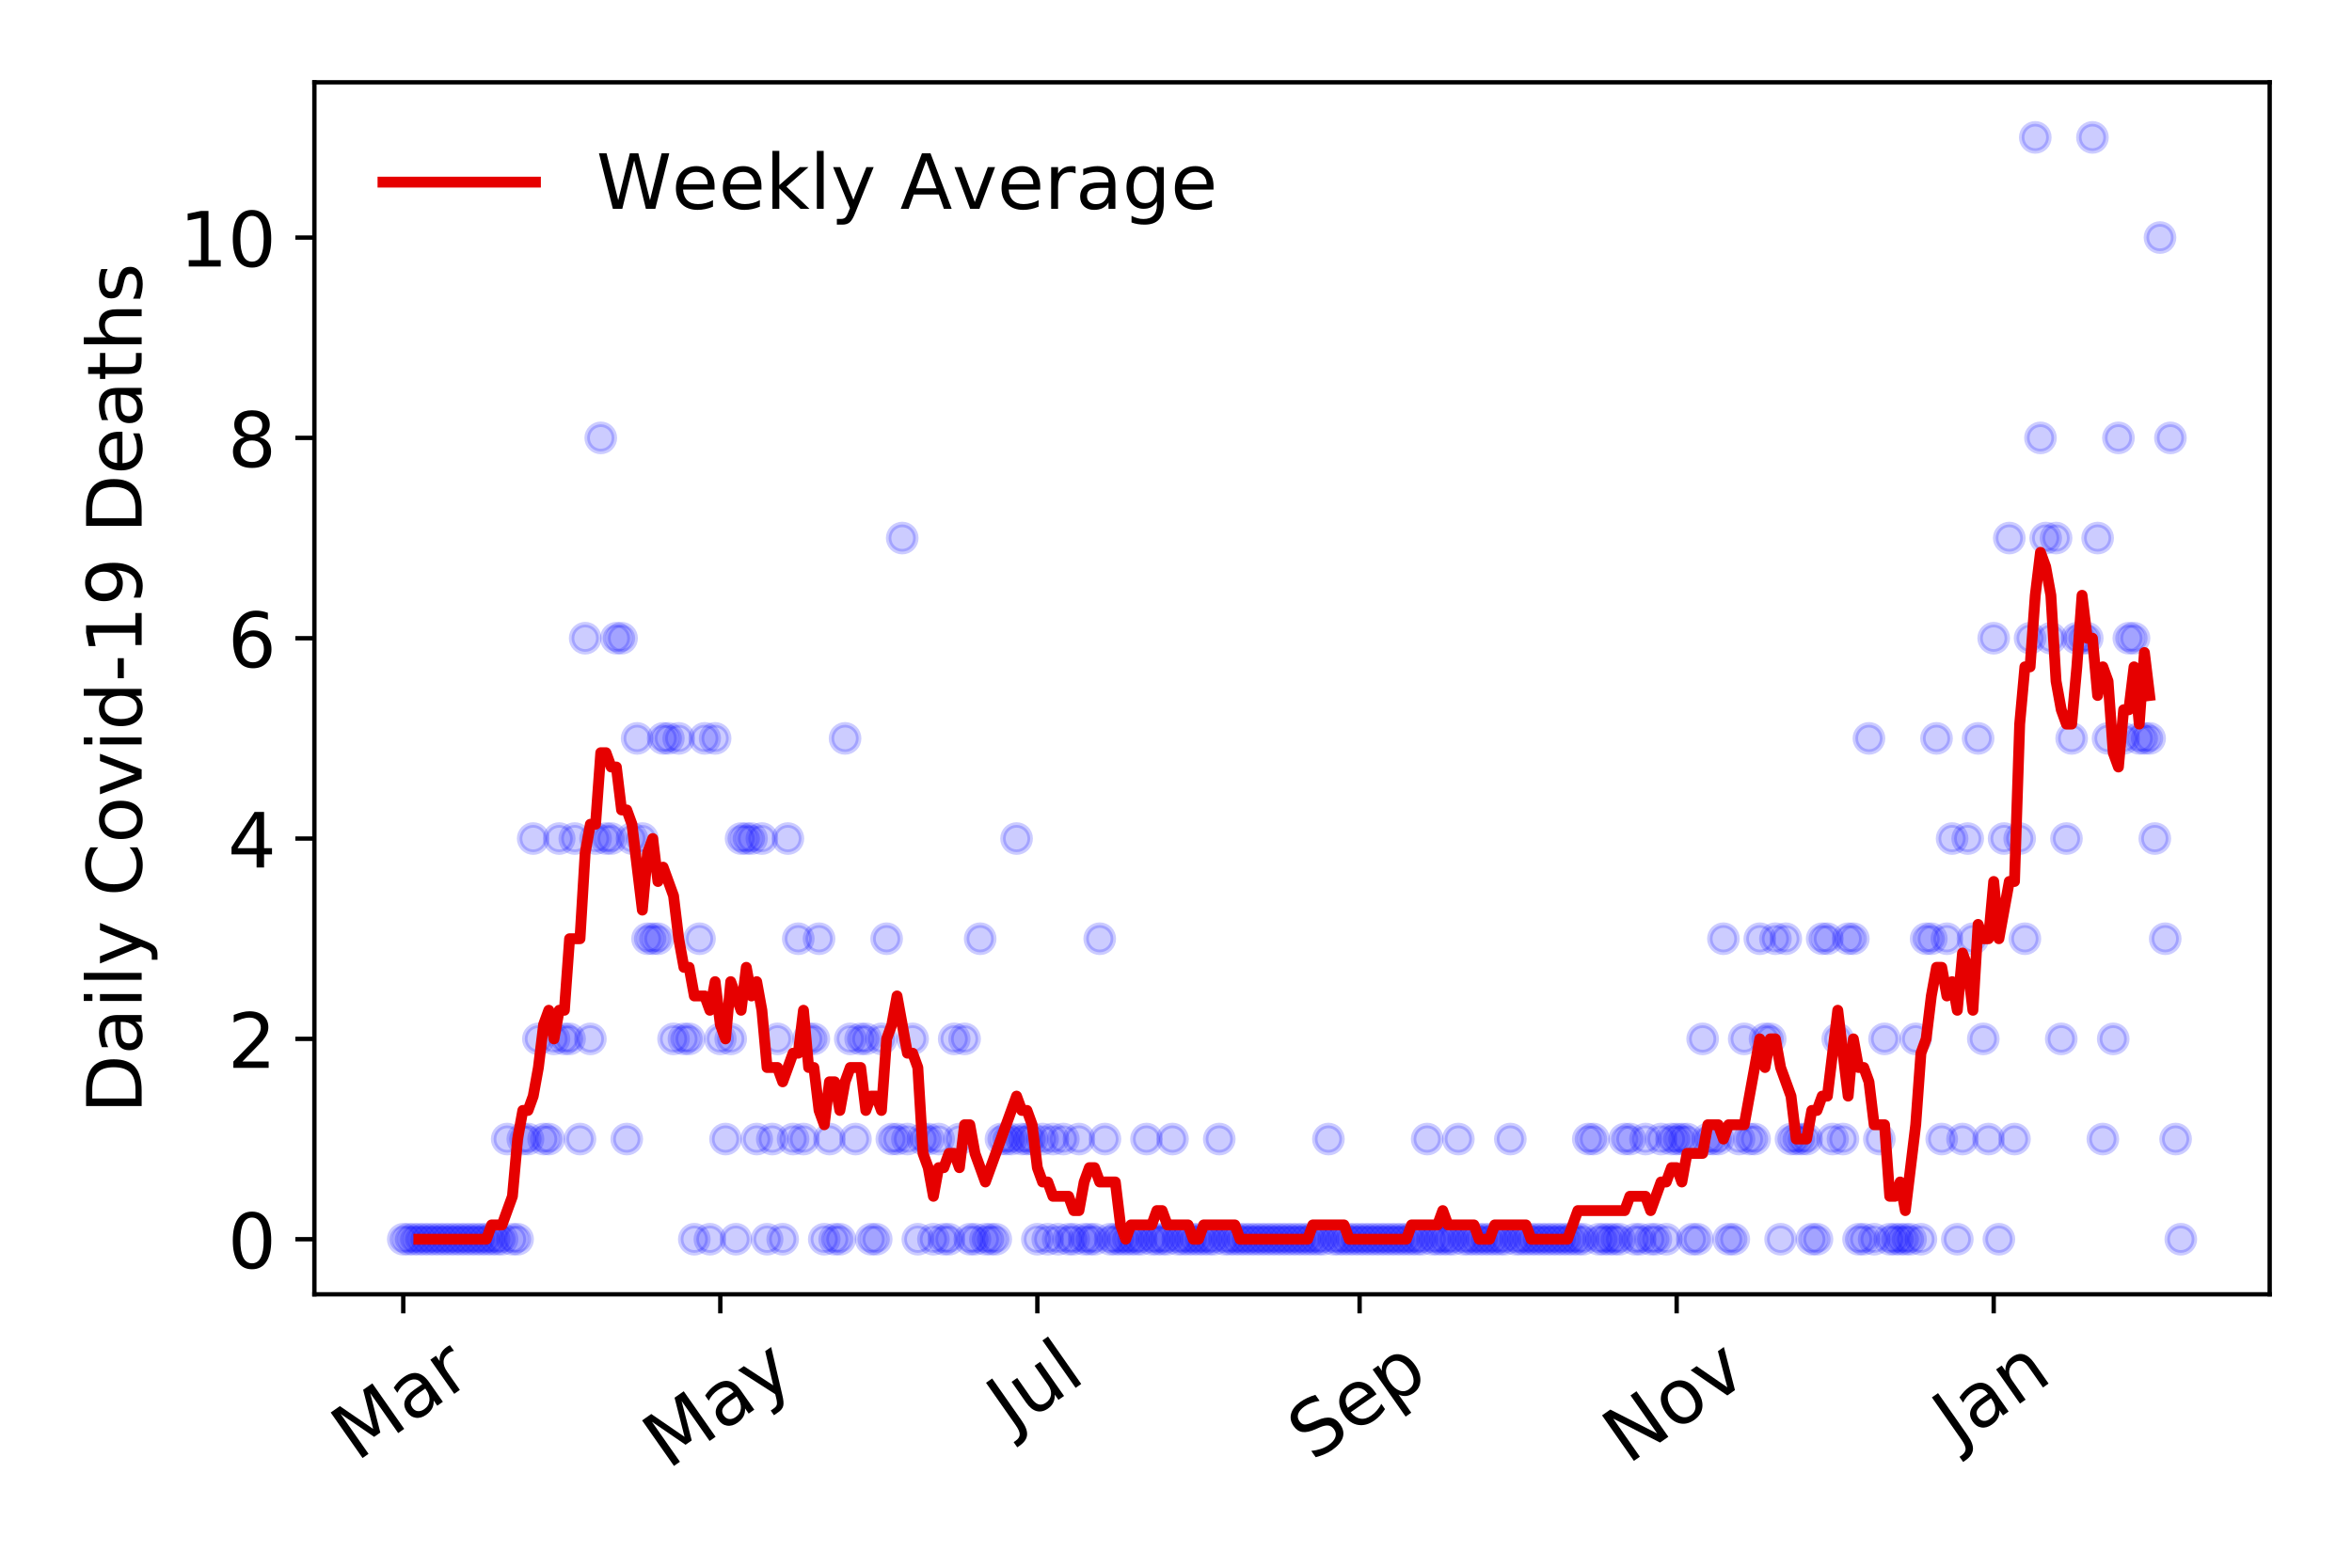 <?xml version="1.0" encoding="utf-8" standalone="no"?>
<!DOCTYPE svg PUBLIC "-//W3C//DTD SVG 1.1//EN"
  "http://www.w3.org/Graphics/SVG/1.1/DTD/svg11.dtd">
<!-- Created with matplotlib (https://matplotlib.org/) -->
<svg height="288pt" version="1.1" viewBox="0 0 432 288" width="432pt" xmlns="http://www.w3.org/2000/svg" xmlns:xlink="http://www.w3.org/1999/xlink">
 <defs>
  <style type="text/css">
*{stroke-linecap:butt;stroke-linejoin:round;}
  </style>
 </defs>
 <g id="figure_1">
  <g id="patch_1">
   <path d="M 0 288 
L 432 288 
L 432 0 
L 0 0 
z
" style="fill:#ffffff;"/>
  </g>
  <g id="axes_1">
   <g id="patch_2">
    <path d="M 57.745 237.778 
L 416.88 237.778 
L 416.88 15.12 
L 57.745 15.12 
z
" style="fill:#ffffff;"/>
   </g>
   <g id="matplotlib.axis_1">
    <g id="xtick_1">
     <g id="line2d_1">
      <defs>
       <path d="M 0 0 
L 0 3.5 
" id="mfe50acd8e8" style="stroke:#000000;stroke-width:0.8;"/>
      </defs>
      <g>
       <use style="stroke:#000000;stroke-width:0.8;" x="74.069" xlink:href="#mfe50acd8e8" y="237.778"/>
      </g>
     </g>
     <g id="text_1">
      <!-- Mar -->
      <defs>
       <path d="M 9.812 72.906 
L 24.516 72.906 
L 43.109 23.297 
L 61.812 72.906 
L 76.516 72.906 
L 76.516 0 
L 66.891 0 
L 66.891 64.016 
L 48.094 14.016 
L 38.188 14.016 
L 19.391 64.016 
L 19.391 0 
L 9.812 0 
z
" id="DejaVuSans-77"/>
       <path d="M 34.281 27.484 
Q 23.391 27.484 19.188 25 
Q 14.984 22.516 14.984 16.5 
Q 14.984 11.719 18.141 8.906 
Q 21.297 6.109 26.703 6.109 
Q 34.188 6.109 38.703 11.406 
Q 43.219 16.703 43.219 25.484 
L 43.219 27.484 
z
M 52.203 31.203 
L 52.203 0 
L 43.219 0 
L 43.219 8.297 
Q 40.141 3.328 35.547 0.953 
Q 30.953 -1.422 24.312 -1.422 
Q 15.922 -1.422 10.953 3.297 
Q 6 8.016 6 15.922 
Q 6 25.141 12.172 29.828 
Q 18.359 34.516 30.609 34.516 
L 43.219 34.516 
L 43.219 35.406 
Q 43.219 41.609 39.141 45 
Q 35.062 48.391 27.688 48.391 
Q 23 48.391 18.547 47.266 
Q 14.109 46.141 10.016 43.891 
L 10.016 52.203 
Q 14.938 54.109 19.578 55.047 
Q 24.219 56 28.609 56 
Q 40.484 56 46.344 49.844 
Q 52.203 43.703 52.203 31.203 
z
" id="DejaVuSans-97"/>
       <path d="M 41.109 46.297 
Q 39.594 47.172 37.812 47.578 
Q 36.031 48 33.891 48 
Q 26.266 48 22.188 43.047 
Q 18.109 38.094 18.109 28.812 
L 18.109 0 
L 9.078 0 
L 9.078 54.688 
L 18.109 54.688 
L 18.109 46.188 
Q 20.953 51.172 25.484 53.578 
Q 30.031 56 36.531 56 
Q 37.453 56 38.578 55.875 
Q 39.703 55.766 41.062 55.516 
z
" id="DejaVuSans-114"/>
      </defs>
      <g transform="translate(65.467 268.643)rotate(-35)scale(0.14 -0.14)">
       <use xlink:href="#DejaVuSans-77"/>
       <use x="86.279" xlink:href="#DejaVuSans-97"/>
       <use x="147.559" xlink:href="#DejaVuSans-114"/>
      </g>
     </g>
    </g>
    <g id="xtick_2">
     <g id="line2d_2">
      <g>
       <use style="stroke:#000000;stroke-width:0.8;" x="132.302" xlink:href="#mfe50acd8e8" y="237.778"/>
      </g>
     </g>
     <g id="text_2">
      <!-- May -->
      <defs>
       <path d="M 32.172 -5.078 
Q 28.375 -14.844 24.75 -17.812 
Q 21.141 -20.797 15.094 -20.797 
L 7.906 -20.797 
L 7.906 -13.281 
L 13.188 -13.281 
Q 16.891 -13.281 18.938 -11.516 
Q 21 -9.766 23.484 -3.219 
L 25.094 0.875 
L 2.984 54.688 
L 12.5 54.688 
L 29.594 11.922 
L 46.688 54.688 
L 56.203 54.688 
z
" id="DejaVuSans-121"/>
      </defs>
      <g transform="translate(122.663 270.094)rotate(-35)scale(0.14 -0.14)">
       <use xlink:href="#DejaVuSans-77"/>
       <use x="86.279" xlink:href="#DejaVuSans-97"/>
       <use x="147.559" xlink:href="#DejaVuSans-121"/>
      </g>
     </g>
    </g>
    <g id="xtick_3">
     <g id="line2d_3">
      <g>
       <use style="stroke:#000000;stroke-width:0.8;" x="190.535" xlink:href="#mfe50acd8e8" y="237.778"/>
      </g>
     </g>
     <g id="text_3">
      <!-- Jul -->
      <defs>
       <path d="M 9.812 72.906 
L 19.672 72.906 
L 19.672 5.078 
Q 19.672 -8.109 14.672 -14.062 
Q 9.672 -20.016 -1.422 -20.016 
L -5.172 -20.016 
L -5.172 -11.719 
L -2.094 -11.719 
Q 4.438 -11.719 7.125 -8.047 
Q 9.812 -4.391 9.812 5.078 
z
" id="DejaVuSans-74"/>
       <path d="M 8.5 21.578 
L 8.5 54.688 
L 17.484 54.688 
L 17.484 21.922 
Q 17.484 14.156 20.5 10.266 
Q 23.531 6.391 29.594 6.391 
Q 36.859 6.391 41.078 11.031 
Q 45.312 15.672 45.312 23.688 
L 45.312 54.688 
L 54.297 54.688 
L 54.297 0 
L 45.312 0 
L 45.312 8.406 
Q 42.047 3.422 37.719 1 
Q 33.406 -1.422 27.688 -1.422 
Q 18.266 -1.422 13.375 4.438 
Q 8.5 10.297 8.5 21.578 
z
M 31.109 56 
z
" id="DejaVuSans-117"/>
       <path d="M 9.422 75.984 
L 18.406 75.984 
L 18.406 0 
L 9.422 0 
z
" id="DejaVuSans-108"/>
      </defs>
      <g transform="translate(185.833 263.181)rotate(-35)scale(0.14 -0.14)">
       <use xlink:href="#DejaVuSans-74"/>
       <use x="29.492" xlink:href="#DejaVuSans-117"/>
       <use x="92.871" xlink:href="#DejaVuSans-108"/>
      </g>
     </g>
    </g>
    <g id="xtick_4">
     <g id="line2d_4">
      <g>
       <use style="stroke:#000000;stroke-width:0.8;" x="249.723" xlink:href="#mfe50acd8e8" y="237.778"/>
      </g>
     </g>
     <g id="text_4">
      <!-- Sep -->
      <defs>
       <path d="M 53.516 70.516 
L 53.516 60.891 
Q 47.906 63.578 42.922 64.891 
Q 37.938 66.219 33.297 66.219 
Q 25.25 66.219 20.875 63.094 
Q 16.5 59.969 16.5 54.203 
Q 16.5 49.359 19.406 46.891 
Q 22.312 44.438 30.422 42.922 
L 36.375 41.703 
Q 47.406 39.594 52.656 34.297 
Q 57.906 29 57.906 20.125 
Q 57.906 9.516 50.797 4.047 
Q 43.703 -1.422 29.984 -1.422 
Q 24.812 -1.422 18.969 -0.25 
Q 13.141 0.922 6.891 3.219 
L 6.891 13.375 
Q 12.891 10.016 18.656 8.297 
Q 24.422 6.594 29.984 6.594 
Q 38.422 6.594 43.016 9.906 
Q 47.609 13.234 47.609 19.391 
Q 47.609 24.75 44.312 27.781 
Q 41.016 30.812 33.5 32.328 
L 27.484 33.5 
Q 16.453 35.688 11.516 40.375 
Q 6.594 45.062 6.594 53.422 
Q 6.594 63.094 13.406 68.656 
Q 20.219 74.219 32.172 74.219 
Q 37.312 74.219 42.625 73.281 
Q 47.953 72.359 53.516 70.516 
z
" id="DejaVuSans-83"/>
       <path d="M 56.203 29.594 
L 56.203 25.203 
L 14.891 25.203 
Q 15.484 15.922 20.484 11.062 
Q 25.484 6.203 34.422 6.203 
Q 39.594 6.203 44.453 7.469 
Q 49.312 8.734 54.109 11.281 
L 54.109 2.781 
Q 49.266 0.734 44.188 -0.344 
Q 39.109 -1.422 33.891 -1.422 
Q 20.797 -1.422 13.156 6.188 
Q 5.516 13.812 5.516 26.812 
Q 5.516 40.234 12.766 48.109 
Q 20.016 56 32.328 56 
Q 43.359 56 49.781 48.891 
Q 56.203 41.797 56.203 29.594 
z
M 47.219 32.234 
Q 47.125 39.594 43.094 43.984 
Q 39.062 48.391 32.422 48.391 
Q 24.906 48.391 20.391 44.141 
Q 15.875 39.891 15.188 32.172 
z
" id="DejaVuSans-101"/>
       <path d="M 18.109 8.203 
L 18.109 -20.797 
L 9.078 -20.797 
L 9.078 54.688 
L 18.109 54.688 
L 18.109 46.391 
Q 20.953 51.266 25.266 53.625 
Q 29.594 56 35.594 56 
Q 45.562 56 51.781 48.094 
Q 58.016 40.188 58.016 27.297 
Q 58.016 14.406 51.781 6.484 
Q 45.562 -1.422 35.594 -1.422 
Q 29.594 -1.422 25.266 0.953 
Q 20.953 3.328 18.109 8.203 
z
M 48.688 27.297 
Q 48.688 37.203 44.609 42.844 
Q 40.531 48.484 33.406 48.484 
Q 26.266 48.484 22.188 42.844 
Q 18.109 37.203 18.109 27.297 
Q 18.109 17.391 22.188 11.75 
Q 26.266 6.109 33.406 6.109 
Q 40.531 6.109 44.609 11.75 
Q 48.688 17.391 48.688 27.297 
z
" id="DejaVuSans-112"/>
      </defs>
      <g transform="translate(241.13 268.629)rotate(-35)scale(0.14 -0.14)">
       <use xlink:href="#DejaVuSans-83"/>
       <use x="63.477" xlink:href="#DejaVuSans-101"/>
       <use x="125" xlink:href="#DejaVuSans-112"/>
      </g>
     </g>
    </g>
    <g id="xtick_5">
     <g id="line2d_5">
      <g>
       <use style="stroke:#000000;stroke-width:0.8;" x="307.956" xlink:href="#mfe50acd8e8" y="237.778"/>
      </g>
     </g>
     <g id="text_5">
      <!-- Nov -->
      <defs>
       <path d="M 9.812 72.906 
L 23.094 72.906 
L 55.422 11.922 
L 55.422 72.906 
L 64.984 72.906 
L 64.984 0 
L 51.703 0 
L 19.391 60.984 
L 19.391 0 
L 9.812 0 
z
" id="DejaVuSans-78"/>
       <path d="M 30.609 48.391 
Q 23.391 48.391 19.188 42.75 
Q 14.984 37.109 14.984 27.297 
Q 14.984 17.484 19.156 11.844 
Q 23.344 6.203 30.609 6.203 
Q 37.797 6.203 41.984 11.859 
Q 46.188 17.531 46.188 27.297 
Q 46.188 37.016 41.984 42.703 
Q 37.797 48.391 30.609 48.391 
z
M 30.609 56 
Q 42.328 56 49.016 48.375 
Q 55.719 40.766 55.719 27.297 
Q 55.719 13.875 49.016 6.219 
Q 42.328 -1.422 30.609 -1.422 
Q 18.844 -1.422 12.172 6.219 
Q 5.516 13.875 5.516 27.297 
Q 5.516 40.766 12.172 48.375 
Q 18.844 56 30.609 56 
z
" id="DejaVuSans-111"/>
       <path d="M 2.984 54.688 
L 12.5 54.688 
L 29.594 8.797 
L 46.688 54.688 
L 56.203 54.688 
L 35.688 0 
L 23.484 0 
z
" id="DejaVuSans-118"/>
      </defs>
      <g transform="translate(298.979 269.166)rotate(-35)scale(0.14 -0.14)">
       <use xlink:href="#DejaVuSans-78"/>
       <use x="74.805" xlink:href="#DejaVuSans-111"/>
       <use x="135.986" xlink:href="#DejaVuSans-118"/>
      </g>
     </g>
    </g>
    <g id="xtick_6">
     <g id="line2d_6">
      <g>
       <use style="stroke:#000000;stroke-width:0.8;" x="366.189" xlink:href="#mfe50acd8e8" y="237.778"/>
      </g>
     </g>
     <g id="text_6">
      <!-- Jan -->
      <defs>
       <path d="M 54.891 33.016 
L 54.891 0 
L 45.906 0 
L 45.906 32.719 
Q 45.906 40.484 42.875 44.328 
Q 39.844 48.188 33.797 48.188 
Q 26.516 48.188 22.312 43.547 
Q 18.109 38.922 18.109 30.906 
L 18.109 0 
L 9.078 0 
L 9.078 54.688 
L 18.109 54.688 
L 18.109 46.188 
Q 21.344 51.125 25.703 53.562 
Q 30.078 56 35.797 56 
Q 45.219 56 50.047 50.172 
Q 54.891 44.344 54.891 33.016 
z
" id="DejaVuSans-110"/>
      </defs>
      <g transform="translate(359.565 265.871)rotate(-35)scale(0.14 -0.14)">
       <use xlink:href="#DejaVuSans-74"/>
       <use x="29.492" xlink:href="#DejaVuSans-97"/>
       <use x="90.771" xlink:href="#DejaVuSans-110"/>
      </g>
     </g>
    </g>
   </g>
   <g id="matplotlib.axis_2">
    <g id="ytick_1">
     <g id="line2d_7">
      <defs>
       <path d="M 0 0 
L -3.5 0 
" id="m49b088b7ee" style="stroke:#000000;stroke-width:0.8;"/>
      </defs>
      <g>
       <use style="stroke:#000000;stroke-width:0.8;" x="57.745" xlink:href="#m49b088b7ee" y="227.657"/>
      </g>
     </g>
     <g id="text_7">
      <!-- 0 -->
      <defs>
       <path d="M 31.781 66.406 
Q 24.172 66.406 20.328 58.906 
Q 16.5 51.422 16.5 36.375 
Q 16.5 21.391 20.328 13.891 
Q 24.172 6.391 31.781 6.391 
Q 39.453 6.391 43.281 13.891 
Q 47.125 21.391 47.125 36.375 
Q 47.125 51.422 43.281 58.906 
Q 39.453 66.406 31.781 66.406 
z
M 31.781 74.219 
Q 44.047 74.219 50.516 64.516 
Q 56.984 54.828 56.984 36.375 
Q 56.984 17.969 50.516 8.266 
Q 44.047 -1.422 31.781 -1.422 
Q 19.531 -1.422 13.062 8.266 
Q 6.594 17.969 6.594 36.375 
Q 6.594 54.828 13.062 64.516 
Q 19.531 74.219 31.781 74.219 
z
" id="DejaVuSans-48"/>
      </defs>
      <g transform="translate(41.837 232.976)scale(0.14 -0.14)">
       <use xlink:href="#DejaVuSans-48"/>
      </g>
     </g>
    </g>
    <g id="ytick_2">
     <g id="line2d_8">
      <g>
       <use style="stroke:#000000;stroke-width:0.8;" x="57.745" xlink:href="#m49b088b7ee" y="190.854"/>
      </g>
     </g>
     <g id="text_8">
      <!-- 2 -->
      <defs>
       <path d="M 19.188 8.297 
L 53.609 8.297 
L 53.609 0 
L 7.328 0 
L 7.328 8.297 
Q 12.938 14.109 22.625 23.891 
Q 32.328 33.688 34.812 36.531 
Q 39.547 41.844 41.422 45.531 
Q 43.312 49.219 43.312 52.781 
Q 43.312 58.594 39.234 62.25 
Q 35.156 65.922 28.609 65.922 
Q 23.969 65.922 18.812 64.312 
Q 13.672 62.703 7.812 59.422 
L 7.812 69.391 
Q 13.766 71.781 18.938 73 
Q 24.125 74.219 28.422 74.219 
Q 39.75 74.219 46.484 68.547 
Q 53.219 62.891 53.219 53.422 
Q 53.219 48.922 51.531 44.891 
Q 49.859 40.875 45.406 35.406 
Q 44.188 33.984 37.641 27.219 
Q 31.109 20.453 19.188 8.297 
z
" id="DejaVuSans-50"/>
      </defs>
      <g transform="translate(41.837 196.173)scale(0.14 -0.14)">
       <use xlink:href="#DejaVuSans-50"/>
      </g>
     </g>
    </g>
    <g id="ytick_3">
     <g id="line2d_9">
      <g>
       <use style="stroke:#000000;stroke-width:0.8;" x="57.745" xlink:href="#m49b088b7ee" y="154.051"/>
      </g>
     </g>
     <g id="text_9">
      <!-- 4 -->
      <defs>
       <path d="M 37.797 64.312 
L 12.891 25.391 
L 37.797 25.391 
z
M 35.203 72.906 
L 47.609 72.906 
L 47.609 25.391 
L 58.016 25.391 
L 58.016 17.188 
L 47.609 17.188 
L 47.609 0 
L 37.797 0 
L 37.797 17.188 
L 4.891 17.188 
L 4.891 26.703 
z
" id="DejaVuSans-52"/>
      </defs>
      <g transform="translate(41.837 159.37)scale(0.14 -0.14)">
       <use xlink:href="#DejaVuSans-52"/>
      </g>
     </g>
    </g>
    <g id="ytick_4">
     <g id="line2d_10">
      <g>
       <use style="stroke:#000000;stroke-width:0.8;" x="57.745" xlink:href="#m49b088b7ee" y="117.248"/>
      </g>
     </g>
     <g id="text_10">
      <!-- 6 -->
      <defs>
       <path d="M 33.016 40.375 
Q 26.375 40.375 22.484 35.828 
Q 18.609 31.297 18.609 23.391 
Q 18.609 15.531 22.484 10.953 
Q 26.375 6.391 33.016 6.391 
Q 39.656 6.391 43.531 10.953 
Q 47.406 15.531 47.406 23.391 
Q 47.406 31.297 43.531 35.828 
Q 39.656 40.375 33.016 40.375 
z
M 52.594 71.297 
L 52.594 62.312 
Q 48.875 64.062 45.094 64.984 
Q 41.312 65.922 37.594 65.922 
Q 27.828 65.922 22.672 59.328 
Q 17.531 52.734 16.797 39.406 
Q 19.672 43.656 24.016 45.922 
Q 28.375 48.188 33.594 48.188 
Q 44.578 48.188 50.953 41.516 
Q 57.328 34.859 57.328 23.391 
Q 57.328 12.156 50.688 5.359 
Q 44.047 -1.422 33.016 -1.422 
Q 20.359 -1.422 13.672 8.266 
Q 6.984 17.969 6.984 36.375 
Q 6.984 53.656 15.188 63.938 
Q 23.391 74.219 37.203 74.219 
Q 40.922 74.219 44.703 73.484 
Q 48.484 72.75 52.594 71.297 
z
" id="DejaVuSans-54"/>
      </defs>
      <g transform="translate(41.837 122.567)scale(0.14 -0.14)">
       <use xlink:href="#DejaVuSans-54"/>
      </g>
     </g>
    </g>
    <g id="ytick_5">
     <g id="line2d_11">
      <g>
       <use style="stroke:#000000;stroke-width:0.8;" x="57.745" xlink:href="#m49b088b7ee" y="80.445"/>
      </g>
     </g>
     <g id="text_11">
      <!-- 8 -->
      <defs>
       <path d="M 31.781 34.625 
Q 24.75 34.625 20.719 30.859 
Q 16.703 27.094 16.703 20.516 
Q 16.703 13.922 20.719 10.156 
Q 24.75 6.391 31.781 6.391 
Q 38.812 6.391 42.859 10.172 
Q 46.922 13.969 46.922 20.516 
Q 46.922 27.094 42.891 30.859 
Q 38.875 34.625 31.781 34.625 
z
M 21.922 38.812 
Q 15.578 40.375 12.031 44.719 
Q 8.5 49.078 8.5 55.328 
Q 8.5 64.062 14.719 69.141 
Q 20.953 74.219 31.781 74.219 
Q 42.672 74.219 48.875 69.141 
Q 55.078 64.062 55.078 55.328 
Q 55.078 49.078 51.531 44.719 
Q 48 40.375 41.703 38.812 
Q 48.828 37.156 52.797 32.312 
Q 56.781 27.484 56.781 20.516 
Q 56.781 9.906 50.312 4.234 
Q 43.844 -1.422 31.781 -1.422 
Q 19.734 -1.422 13.25 4.234 
Q 6.781 9.906 6.781 20.516 
Q 6.781 27.484 10.781 32.312 
Q 14.797 37.156 21.922 38.812 
z
M 18.312 54.391 
Q 18.312 48.734 21.844 45.562 
Q 25.391 42.391 31.781 42.391 
Q 38.141 42.391 41.719 45.562 
Q 45.312 48.734 45.312 54.391 
Q 45.312 60.062 41.719 63.234 
Q 38.141 66.406 31.781 66.406 
Q 25.391 66.406 21.844 63.234 
Q 18.312 60.062 18.312 54.391 
z
" id="DejaVuSans-56"/>
      </defs>
      <g transform="translate(41.837 85.764)scale(0.14 -0.14)">
       <use xlink:href="#DejaVuSans-56"/>
      </g>
     </g>
    </g>
    <g id="ytick_6">
     <g id="line2d_12">
      <g>
       <use style="stroke:#000000;stroke-width:0.8;" x="57.745" xlink:href="#m49b088b7ee" y="43.642"/>
      </g>
     </g>
     <g id="text_12">
      <!-- 10 -->
      <defs>
       <path d="M 12.406 8.297 
L 28.516 8.297 
L 28.516 63.922 
L 10.984 60.406 
L 10.984 69.391 
L 28.422 72.906 
L 38.281 72.906 
L 38.281 8.297 
L 54.391 8.297 
L 54.391 0 
L 12.406 0 
z
" id="DejaVuSans-49"/>
      </defs>
      <g transform="translate(32.93 48.961)scale(0.14 -0.14)">
       <use xlink:href="#DejaVuSans-49"/>
       <use x="63.623" xlink:href="#DejaVuSans-48"/>
      </g>
     </g>
    </g>
    <g id="text_13">
     <!-- Daily Covid-19 Deaths -->
     <defs>
      <path d="M 19.672 64.797 
L 19.672 8.109 
L 31.594 8.109 
Q 46.688 8.109 53.688 14.938 
Q 60.688 21.781 60.688 36.531 
Q 60.688 51.172 53.688 57.984 
Q 46.688 64.797 31.594 64.797 
z
M 9.812 72.906 
L 30.078 72.906 
Q 51.266 72.906 61.172 64.094 
Q 71.094 55.281 71.094 36.531 
Q 71.094 17.672 61.125 8.828 
Q 51.172 0 30.078 0 
L 9.812 0 
z
" id="DejaVuSans-68"/>
      <path d="M 9.422 54.688 
L 18.406 54.688 
L 18.406 0 
L 9.422 0 
z
M 9.422 75.984 
L 18.406 75.984 
L 18.406 64.594 
L 9.422 64.594 
z
" id="DejaVuSans-105"/>
      <path id="DejaVuSans-32"/>
      <path d="M 64.406 67.281 
L 64.406 56.891 
Q 59.422 61.531 53.781 63.812 
Q 48.141 66.109 41.797 66.109 
Q 29.297 66.109 22.656 58.469 
Q 16.016 50.828 16.016 36.375 
Q 16.016 21.969 22.656 14.328 
Q 29.297 6.688 41.797 6.688 
Q 48.141 6.688 53.781 8.984 
Q 59.422 11.281 64.406 15.922 
L 64.406 5.609 
Q 59.234 2.094 53.438 0.328 
Q 47.656 -1.422 41.219 -1.422 
Q 24.656 -1.422 15.125 8.703 
Q 5.609 18.844 5.609 36.375 
Q 5.609 53.953 15.125 64.078 
Q 24.656 74.219 41.219 74.219 
Q 47.75 74.219 53.531 72.484 
Q 59.328 70.75 64.406 67.281 
z
" id="DejaVuSans-67"/>
      <path d="M 45.406 46.391 
L 45.406 75.984 
L 54.391 75.984 
L 54.391 0 
L 45.406 0 
L 45.406 8.203 
Q 42.578 3.328 38.25 0.953 
Q 33.938 -1.422 27.875 -1.422 
Q 17.969 -1.422 11.734 6.484 
Q 5.516 14.406 5.516 27.297 
Q 5.516 40.188 11.734 48.094 
Q 17.969 56 27.875 56 
Q 33.938 56 38.25 53.625 
Q 42.578 51.266 45.406 46.391 
z
M 14.797 27.297 
Q 14.797 17.391 18.875 11.75 
Q 22.953 6.109 30.078 6.109 
Q 37.203 6.109 41.297 11.75 
Q 45.406 17.391 45.406 27.297 
Q 45.406 37.203 41.297 42.844 
Q 37.203 48.484 30.078 48.484 
Q 22.953 48.484 18.875 42.844 
Q 14.797 37.203 14.797 27.297 
z
" id="DejaVuSans-100"/>
      <path d="M 4.891 31.391 
L 31.203 31.391 
L 31.203 23.391 
L 4.891 23.391 
z
" id="DejaVuSans-45"/>
      <path d="M 10.984 1.516 
L 10.984 10.5 
Q 14.703 8.734 18.5 7.812 
Q 22.312 6.891 25.984 6.891 
Q 35.75 6.891 40.891 13.453 
Q 46.047 20.016 46.781 33.406 
Q 43.953 29.203 39.594 26.953 
Q 35.25 24.703 29.984 24.703 
Q 19.047 24.703 12.672 31.312 
Q 6.297 37.938 6.297 49.422 
Q 6.297 60.641 12.938 67.422 
Q 19.578 74.219 30.609 74.219 
Q 43.266 74.219 49.922 64.516 
Q 56.594 54.828 56.594 36.375 
Q 56.594 19.141 48.406 8.859 
Q 40.234 -1.422 26.422 -1.422 
Q 22.703 -1.422 18.891 -0.688 
Q 15.094 0.047 10.984 1.516 
z
M 30.609 32.422 
Q 37.25 32.422 41.125 36.953 
Q 45.016 41.5 45.016 49.422 
Q 45.016 57.281 41.125 61.844 
Q 37.25 66.406 30.609 66.406 
Q 23.969 66.406 20.094 61.844 
Q 16.219 57.281 16.219 49.422 
Q 16.219 41.5 20.094 36.953 
Q 23.969 32.422 30.609 32.422 
z
" id="DejaVuSans-57"/>
      <path d="M 18.312 70.219 
L 18.312 54.688 
L 36.812 54.688 
L 36.812 47.703 
L 18.312 47.703 
L 18.312 18.016 
Q 18.312 11.328 20.141 9.422 
Q 21.969 7.516 27.594 7.516 
L 36.812 7.516 
L 36.812 0 
L 27.594 0 
Q 17.188 0 13.234 3.875 
Q 9.281 7.766 9.281 18.016 
L 9.281 47.703 
L 2.688 47.703 
L 2.688 54.688 
L 9.281 54.688 
L 9.281 70.219 
z
" id="DejaVuSans-116"/>
      <path d="M 54.891 33.016 
L 54.891 0 
L 45.906 0 
L 45.906 32.719 
Q 45.906 40.484 42.875 44.328 
Q 39.844 48.188 33.797 48.188 
Q 26.516 48.188 22.312 43.547 
Q 18.109 38.922 18.109 30.906 
L 18.109 0 
L 9.078 0 
L 9.078 75.984 
L 18.109 75.984 
L 18.109 46.188 
Q 21.344 51.125 25.703 53.562 
Q 30.078 56 35.797 56 
Q 45.219 56 50.047 50.172 
Q 54.891 44.344 54.891 33.016 
z
" id="DejaVuSans-104"/>
      <path d="M 44.281 53.078 
L 44.281 44.578 
Q 40.484 46.531 36.375 47.5 
Q 32.281 48.484 27.875 48.484 
Q 21.188 48.484 17.844 46.438 
Q 14.5 44.391 14.5 40.281 
Q 14.5 37.156 16.891 35.375 
Q 19.281 33.594 26.516 31.984 
L 29.594 31.297 
Q 39.156 29.25 43.188 25.516 
Q 47.219 21.781 47.219 15.094 
Q 47.219 7.469 41.188 3.016 
Q 35.156 -1.422 24.609 -1.422 
Q 20.219 -1.422 15.453 -0.562 
Q 10.688 0.297 5.422 2 
L 5.422 11.281 
Q 10.406 8.688 15.234 7.391 
Q 20.062 6.109 24.812 6.109 
Q 31.156 6.109 34.562 8.281 
Q 37.984 10.453 37.984 14.406 
Q 37.984 18.062 35.516 20.016 
Q 33.062 21.969 24.703 23.781 
L 21.578 24.516 
Q 13.234 26.266 9.516 29.906 
Q 5.812 33.547 5.812 39.891 
Q 5.812 47.609 11.281 51.797 
Q 16.75 56 26.812 56 
Q 31.781 56 36.172 55.266 
Q 40.578 54.547 44.281 53.078 
z
" id="DejaVuSans-115"/>
     </defs>
     <g transform="translate(26.018 204.56)rotate(-90)scale(0.14 -0.14)">
      <use xlink:href="#DejaVuSans-68"/>
      <use x="77.002" xlink:href="#DejaVuSans-97"/>
      <use x="138.281" xlink:href="#DejaVuSans-105"/>
      <use x="166.064" xlink:href="#DejaVuSans-108"/>
      <use x="193.848" xlink:href="#DejaVuSans-121"/>
      <use x="253.027" xlink:href="#DejaVuSans-32"/>
      <use x="284.814" xlink:href="#DejaVuSans-67"/>
      <use x="354.639" xlink:href="#DejaVuSans-111"/>
      <use x="415.82" xlink:href="#DejaVuSans-118"/>
      <use x="475" xlink:href="#DejaVuSans-105"/>
      <use x="502.783" xlink:href="#DejaVuSans-100"/>
      <use x="566.26" xlink:href="#DejaVuSans-45"/>
      <use x="602.344" xlink:href="#DejaVuSans-49"/>
      <use x="665.967" xlink:href="#DejaVuSans-57"/>
      <use x="729.59" xlink:href="#DejaVuSans-32"/>
      <use x="761.377" xlink:href="#DejaVuSans-68"/>
      <use x="838.379" xlink:href="#DejaVuSans-101"/>
      <use x="899.902" xlink:href="#DejaVuSans-97"/>
      <use x="961.182" xlink:href="#DejaVuSans-116"/>
      <use x="1000.391" xlink:href="#DejaVuSans-104"/>
      <use x="1063.77" xlink:href="#DejaVuSans-115"/>
     </g>
    </g>
   </g>
   <g id="line2d_13">
    <defs>
     <path d="M 0 2.5 
C 0.663 2.5 1.299 2.237 1.768 1.768 
C 2.237 1.299 2.5 0.663 2.5 0 
C 2.5 -0.663 2.237 -1.299 1.768 -1.768 
C 1.299 -2.237 0.663 -2.5 0 -2.5 
C -0.663 -2.5 -1.299 -2.237 -1.768 -1.768 
C -2.237 -1.299 -2.5 -0.663 -2.5 0 
C -2.5 0.663 -2.237 1.299 -1.768 1.768 
C -1.299 2.237 -0.663 2.5 0 2.5 
z
" id="m45ee287b76" style="stroke:#0000ff;stroke-opacity:0.2;"/>
    </defs>
    <g clip-path="url(#p39f67a4419)">
     <use style="fill:#0000ff;fill-opacity:0.2;stroke:#0000ff;stroke-opacity:0.2;" x="74.069" xlink:href="#m45ee287b76" y="227.657"/>
     <use style="fill:#0000ff;fill-opacity:0.2;stroke:#0000ff;stroke-opacity:0.2;" x="75.024" xlink:href="#m45ee287b76" y="227.657"/>
     <use style="fill:#0000ff;fill-opacity:0.2;stroke:#0000ff;stroke-opacity:0.2;" x="75.979" xlink:href="#m45ee287b76" y="227.657"/>
     <use style="fill:#0000ff;fill-opacity:0.2;stroke:#0000ff;stroke-opacity:0.2;" x="76.933" xlink:href="#m45ee287b76" y="227.657"/>
     <use style="fill:#0000ff;fill-opacity:0.2;stroke:#0000ff;stroke-opacity:0.2;" x="77.888" xlink:href="#m45ee287b76" y="227.657"/>
     <use style="fill:#0000ff;fill-opacity:0.2;stroke:#0000ff;stroke-opacity:0.2;" x="78.843" xlink:href="#m45ee287b76" y="227.657"/>
     <use style="fill:#0000ff;fill-opacity:0.2;stroke:#0000ff;stroke-opacity:0.2;" x="79.797" xlink:href="#m45ee287b76" y="227.657"/>
     <use style="fill:#0000ff;fill-opacity:0.2;stroke:#0000ff;stroke-opacity:0.2;" x="80.752" xlink:href="#m45ee287b76" y="227.657"/>
     <use style="fill:#0000ff;fill-opacity:0.2;stroke:#0000ff;stroke-opacity:0.2;" x="81.706" xlink:href="#m45ee287b76" y="227.657"/>
     <use style="fill:#0000ff;fill-opacity:0.2;stroke:#0000ff;stroke-opacity:0.2;" x="82.661" xlink:href="#m45ee287b76" y="227.657"/>
     <use style="fill:#0000ff;fill-opacity:0.2;stroke:#0000ff;stroke-opacity:0.2;" x="83.616" xlink:href="#m45ee287b76" y="227.657"/>
     <use style="fill:#0000ff;fill-opacity:0.2;stroke:#0000ff;stroke-opacity:0.2;" x="84.57" xlink:href="#m45ee287b76" y="227.657"/>
     <use style="fill:#0000ff;fill-opacity:0.2;stroke:#0000ff;stroke-opacity:0.2;" x="85.525" xlink:href="#m45ee287b76" y="227.657"/>
     <use style="fill:#0000ff;fill-opacity:0.2;stroke:#0000ff;stroke-opacity:0.2;" x="86.48" xlink:href="#m45ee287b76" y="227.657"/>
     <use style="fill:#0000ff;fill-opacity:0.2;stroke:#0000ff;stroke-opacity:0.2;" x="87.434" xlink:href="#m45ee287b76" y="227.657"/>
     <use style="fill:#0000ff;fill-opacity:0.2;stroke:#0000ff;stroke-opacity:0.2;" x="88.389" xlink:href="#m45ee287b76" y="227.657"/>
     <use style="fill:#0000ff;fill-opacity:0.2;stroke:#0000ff;stroke-opacity:0.2;" x="89.344" xlink:href="#m45ee287b76" y="227.657"/>
     <use style="fill:#0000ff;fill-opacity:0.2;stroke:#0000ff;stroke-opacity:0.2;" x="90.298" xlink:href="#m45ee287b76" y="227.657"/>
     <use style="fill:#0000ff;fill-opacity:0.2;stroke:#0000ff;stroke-opacity:0.2;" x="91.253" xlink:href="#m45ee287b76" y="227.657"/>
     <use style="fill:#0000ff;fill-opacity:0.2;stroke:#0000ff;stroke-opacity:0.2;" x="92.207" xlink:href="#m45ee287b76" y="227.657"/>
     <use style="fill:#0000ff;fill-opacity:0.2;stroke:#0000ff;stroke-opacity:0.2;" x="93.162" xlink:href="#m45ee287b76" y="209.256"/>
     <use style="fill:#0000ff;fill-opacity:0.2;stroke:#0000ff;stroke-opacity:0.2;" x="94.117" xlink:href="#m45ee287b76" y="227.657"/>
     <use style="fill:#0000ff;fill-opacity:0.2;stroke:#0000ff;stroke-opacity:0.2;" x="95.071" xlink:href="#m45ee287b76" y="227.657"/>
     <use style="fill:#0000ff;fill-opacity:0.2;stroke:#0000ff;stroke-opacity:0.2;" x="96.026" xlink:href="#m45ee287b76" y="209.256"/>
     <use style="fill:#0000ff;fill-opacity:0.2;stroke:#0000ff;stroke-opacity:0.2;" x="96.981" xlink:href="#m45ee287b76" y="209.256"/>
     <use style="fill:#0000ff;fill-opacity:0.2;stroke:#0000ff;stroke-opacity:0.2;" x="97.935" xlink:href="#m45ee287b76" y="154.051"/>
     <use style="fill:#0000ff;fill-opacity:0.2;stroke:#0000ff;stroke-opacity:0.2;" x="98.89" xlink:href="#m45ee287b76" y="190.854"/>
     <use style="fill:#0000ff;fill-opacity:0.2;stroke:#0000ff;stroke-opacity:0.2;" x="99.845" xlink:href="#m45ee287b76" y="209.256"/>
     <use style="fill:#0000ff;fill-opacity:0.2;stroke:#0000ff;stroke-opacity:0.2;" x="100.799" xlink:href="#m45ee287b76" y="209.256"/>
     <use style="fill:#0000ff;fill-opacity:0.2;stroke:#0000ff;stroke-opacity:0.2;" x="101.754" xlink:href="#m45ee287b76" y="190.854"/>
     <use style="fill:#0000ff;fill-opacity:0.2;stroke:#0000ff;stroke-opacity:0.2;" x="102.708" xlink:href="#m45ee287b76" y="154.051"/>
     <use style="fill:#0000ff;fill-opacity:0.2;stroke:#0000ff;stroke-opacity:0.2;" x="103.663" xlink:href="#m45ee287b76" y="190.854"/>
     <use style="fill:#0000ff;fill-opacity:0.2;stroke:#0000ff;stroke-opacity:0.2;" x="104.618" xlink:href="#m45ee287b76" y="190.854"/>
     <use style="fill:#0000ff;fill-opacity:0.2;stroke:#0000ff;stroke-opacity:0.2;" x="105.572" xlink:href="#m45ee287b76" y="154.051"/>
     <use style="fill:#0000ff;fill-opacity:0.2;stroke:#0000ff;stroke-opacity:0.2;" x="106.527" xlink:href="#m45ee287b76" y="209.256"/>
     <use style="fill:#0000ff;fill-opacity:0.2;stroke:#0000ff;stroke-opacity:0.2;" x="107.482" xlink:href="#m45ee287b76" y="117.248"/>
     <use style="fill:#0000ff;fill-opacity:0.2;stroke:#0000ff;stroke-opacity:0.2;" x="108.436" xlink:href="#m45ee287b76" y="190.854"/>
     <use style="fill:#0000ff;fill-opacity:0.2;stroke:#0000ff;stroke-opacity:0.2;" x="109.391" xlink:href="#m45ee287b76" y="154.051"/>
     <use style="fill:#0000ff;fill-opacity:0.2;stroke:#0000ff;stroke-opacity:0.2;" x="110.346" xlink:href="#m45ee287b76" y="80.445"/>
     <use style="fill:#0000ff;fill-opacity:0.2;stroke:#0000ff;stroke-opacity:0.2;" x="111.3" xlink:href="#m45ee287b76" y="154.051"/>
     <use style="fill:#0000ff;fill-opacity:0.2;stroke:#0000ff;stroke-opacity:0.2;" x="112.255" xlink:href="#m45ee287b76" y="154.051"/>
     <use style="fill:#0000ff;fill-opacity:0.2;stroke:#0000ff;stroke-opacity:0.2;" x="113.209" xlink:href="#m45ee287b76" y="117.248"/>
     <use style="fill:#0000ff;fill-opacity:0.2;stroke:#0000ff;stroke-opacity:0.2;" x="114.164" xlink:href="#m45ee287b76" y="117.248"/>
     <use style="fill:#0000ff;fill-opacity:0.2;stroke:#0000ff;stroke-opacity:0.2;" x="115.119" xlink:href="#m45ee287b76" y="209.256"/>
     <use style="fill:#0000ff;fill-opacity:0.2;stroke:#0000ff;stroke-opacity:0.2;" x="116.073" xlink:href="#m45ee287b76" y="154.051"/>
     <use style="fill:#0000ff;fill-opacity:0.2;stroke:#0000ff;stroke-opacity:0.2;" x="117.028" xlink:href="#m45ee287b76" y="135.65"/>
     <use style="fill:#0000ff;fill-opacity:0.2;stroke:#0000ff;stroke-opacity:0.2;" x="117.983" xlink:href="#m45ee287b76" y="154.051"/>
     <use style="fill:#0000ff;fill-opacity:0.2;stroke:#0000ff;stroke-opacity:0.2;" x="118.937" xlink:href="#m45ee287b76" y="172.453"/>
     <use style="fill:#0000ff;fill-opacity:0.2;stroke:#0000ff;stroke-opacity:0.2;" x="119.892" xlink:href="#m45ee287b76" y="172.453"/>
     <use style="fill:#0000ff;fill-opacity:0.2;stroke:#0000ff;stroke-opacity:0.2;" x="120.847" xlink:href="#m45ee287b76" y="172.453"/>
     <use style="fill:#0000ff;fill-opacity:0.2;stroke:#0000ff;stroke-opacity:0.2;" x="121.801" xlink:href="#m45ee287b76" y="135.65"/>
     <use style="fill:#0000ff;fill-opacity:0.2;stroke:#0000ff;stroke-opacity:0.2;" x="122.756" xlink:href="#m45ee287b76" y="135.65"/>
     <use style="fill:#0000ff;fill-opacity:0.2;stroke:#0000ff;stroke-opacity:0.2;" x="123.711" xlink:href="#m45ee287b76" y="190.854"/>
     <use style="fill:#0000ff;fill-opacity:0.2;stroke:#0000ff;stroke-opacity:0.2;" x="124.665" xlink:href="#m45ee287b76" y="135.65"/>
     <use style="fill:#0000ff;fill-opacity:0.2;stroke:#0000ff;stroke-opacity:0.2;" x="125.62" xlink:href="#m45ee287b76" y="190.854"/>
     <use style="fill:#0000ff;fill-opacity:0.2;stroke:#0000ff;stroke-opacity:0.2;" x="126.574" xlink:href="#m45ee287b76" y="190.854"/>
     <use style="fill:#0000ff;fill-opacity:0.2;stroke:#0000ff;stroke-opacity:0.2;" x="127.529" xlink:href="#m45ee287b76" y="227.657"/>
     <use style="fill:#0000ff;fill-opacity:0.2;stroke:#0000ff;stroke-opacity:0.2;" x="128.484" xlink:href="#m45ee287b76" y="172.453"/>
     <use style="fill:#0000ff;fill-opacity:0.2;stroke:#0000ff;stroke-opacity:0.2;" x="129.438" xlink:href="#m45ee287b76" y="135.65"/>
     <use style="fill:#0000ff;fill-opacity:0.2;stroke:#0000ff;stroke-opacity:0.2;" x="130.393" xlink:href="#m45ee287b76" y="227.657"/>
     <use style="fill:#0000ff;fill-opacity:0.2;stroke:#0000ff;stroke-opacity:0.2;" x="131.348" xlink:href="#m45ee287b76" y="135.65"/>
     <use style="fill:#0000ff;fill-opacity:0.2;stroke:#0000ff;stroke-opacity:0.2;" x="132.302" xlink:href="#m45ee287b76" y="190.854"/>
     <use style="fill:#0000ff;fill-opacity:0.2;stroke:#0000ff;stroke-opacity:0.2;" x="133.257" xlink:href="#m45ee287b76" y="209.256"/>
     <use style="fill:#0000ff;fill-opacity:0.2;stroke:#0000ff;stroke-opacity:0.2;" x="134.212" xlink:href="#m45ee287b76" y="190.854"/>
     <use style="fill:#0000ff;fill-opacity:0.2;stroke:#0000ff;stroke-opacity:0.2;" x="135.166" xlink:href="#m45ee287b76" y="227.657"/>
     <use style="fill:#0000ff;fill-opacity:0.2;stroke:#0000ff;stroke-opacity:0.2;" x="136.121" xlink:href="#m45ee287b76" y="154.051"/>
     <use style="fill:#0000ff;fill-opacity:0.2;stroke:#0000ff;stroke-opacity:0.2;" x="137.075" xlink:href="#m45ee287b76" y="154.051"/>
     <use style="fill:#0000ff;fill-opacity:0.2;stroke:#0000ff;stroke-opacity:0.2;" x="138.03" xlink:href="#m45ee287b76" y="154.051"/>
     <use style="fill:#0000ff;fill-opacity:0.2;stroke:#0000ff;stroke-opacity:0.2;" x="138.985" xlink:href="#m45ee287b76" y="209.256"/>
     <use style="fill:#0000ff;fill-opacity:0.2;stroke:#0000ff;stroke-opacity:0.2;" x="139.939" xlink:href="#m45ee287b76" y="154.051"/>
     <use style="fill:#0000ff;fill-opacity:0.2;stroke:#0000ff;stroke-opacity:0.2;" x="140.894" xlink:href="#m45ee287b76" y="227.657"/>
     <use style="fill:#0000ff;fill-opacity:0.2;stroke:#0000ff;stroke-opacity:0.2;" x="141.849" xlink:href="#m45ee287b76" y="209.256"/>
     <use style="fill:#0000ff;fill-opacity:0.2;stroke:#0000ff;stroke-opacity:0.2;" x="142.803" xlink:href="#m45ee287b76" y="190.854"/>
     <use style="fill:#0000ff;fill-opacity:0.2;stroke:#0000ff;stroke-opacity:0.2;" x="143.758" xlink:href="#m45ee287b76" y="227.657"/>
     <use style="fill:#0000ff;fill-opacity:0.2;stroke:#0000ff;stroke-opacity:0.2;" x="144.713" xlink:href="#m45ee287b76" y="154.051"/>
     <use style="fill:#0000ff;fill-opacity:0.2;stroke:#0000ff;stroke-opacity:0.2;" x="145.667" xlink:href="#m45ee287b76" y="209.256"/>
     <use style="fill:#0000ff;fill-opacity:0.2;stroke:#0000ff;stroke-opacity:0.2;" x="146.622" xlink:href="#m45ee287b76" y="172.453"/>
     <use style="fill:#0000ff;fill-opacity:0.2;stroke:#0000ff;stroke-opacity:0.2;" x="147.576" xlink:href="#m45ee287b76" y="209.256"/>
     <use style="fill:#0000ff;fill-opacity:0.2;stroke:#0000ff;stroke-opacity:0.2;" x="148.531" xlink:href="#m45ee287b76" y="190.854"/>
     <use style="fill:#0000ff;fill-opacity:0.2;stroke:#0000ff;stroke-opacity:0.2;" x="149.486" xlink:href="#m45ee287b76" y="190.854"/>
     <use style="fill:#0000ff;fill-opacity:0.2;stroke:#0000ff;stroke-opacity:0.2;" x="150.44" xlink:href="#m45ee287b76" y="172.453"/>
     <use style="fill:#0000ff;fill-opacity:0.2;stroke:#0000ff;stroke-opacity:0.2;" x="151.395" xlink:href="#m45ee287b76" y="227.657"/>
     <use style="fill:#0000ff;fill-opacity:0.2;stroke:#0000ff;stroke-opacity:0.2;" x="152.35" xlink:href="#m45ee287b76" y="209.256"/>
     <use style="fill:#0000ff;fill-opacity:0.2;stroke:#0000ff;stroke-opacity:0.2;" x="153.304" xlink:href="#m45ee287b76" y="227.657"/>
     <use style="fill:#0000ff;fill-opacity:0.2;stroke:#0000ff;stroke-opacity:0.2;" x="154.259" xlink:href="#m45ee287b76" y="227.657"/>
     <use style="fill:#0000ff;fill-opacity:0.2;stroke:#0000ff;stroke-opacity:0.2;" x="155.214" xlink:href="#m45ee287b76" y="135.65"/>
     <use style="fill:#0000ff;fill-opacity:0.2;stroke:#0000ff;stroke-opacity:0.2;" x="156.168" xlink:href="#m45ee287b76" y="190.854"/>
     <use style="fill:#0000ff;fill-opacity:0.2;stroke:#0000ff;stroke-opacity:0.2;" x="157.123" xlink:href="#m45ee287b76" y="209.256"/>
     <use style="fill:#0000ff;fill-opacity:0.2;stroke:#0000ff;stroke-opacity:0.2;" x="158.078" xlink:href="#m45ee287b76" y="190.854"/>
     <use style="fill:#0000ff;fill-opacity:0.2;stroke:#0000ff;stroke-opacity:0.2;" x="159.032" xlink:href="#m45ee287b76" y="190.854"/>
     <use style="fill:#0000ff;fill-opacity:0.2;stroke:#0000ff;stroke-opacity:0.2;" x="159.987" xlink:href="#m45ee287b76" y="227.657"/>
     <use style="fill:#0000ff;fill-opacity:0.2;stroke:#0000ff;stroke-opacity:0.2;" x="160.941" xlink:href="#m45ee287b76" y="227.657"/>
     <use style="fill:#0000ff;fill-opacity:0.2;stroke:#0000ff;stroke-opacity:0.2;" x="161.896" xlink:href="#m45ee287b76" y="190.854"/>
     <use style="fill:#0000ff;fill-opacity:0.2;stroke:#0000ff;stroke-opacity:0.2;" x="162.851" xlink:href="#m45ee287b76" y="172.453"/>
     <use style="fill:#0000ff;fill-opacity:0.2;stroke:#0000ff;stroke-opacity:0.2;" x="163.805" xlink:href="#m45ee287b76" y="209.256"/>
     <use style="fill:#0000ff;fill-opacity:0.2;stroke:#0000ff;stroke-opacity:0.2;" x="164.76" xlink:href="#m45ee287b76" y="209.256"/>
     <use style="fill:#0000ff;fill-opacity:0.2;stroke:#0000ff;stroke-opacity:0.2;" x="165.715" xlink:href="#m45ee287b76" y="98.847"/>
     <use style="fill:#0000ff;fill-opacity:0.2;stroke:#0000ff;stroke-opacity:0.2;" x="166.669" xlink:href="#m45ee287b76" y="209.256"/>
     <use style="fill:#0000ff;fill-opacity:0.2;stroke:#0000ff;stroke-opacity:0.2;" x="167.624" xlink:href="#m45ee287b76" y="190.854"/>
     <use style="fill:#0000ff;fill-opacity:0.2;stroke:#0000ff;stroke-opacity:0.2;" x="168.579" xlink:href="#m45ee287b76" y="227.657"/>
     <use style="fill:#0000ff;fill-opacity:0.2;stroke:#0000ff;stroke-opacity:0.2;" x="169.533" xlink:href="#m45ee287b76" y="209.256"/>
     <use style="fill:#0000ff;fill-opacity:0.2;stroke:#0000ff;stroke-opacity:0.2;" x="170.488" xlink:href="#m45ee287b76" y="209.256"/>
     <use style="fill:#0000ff;fill-opacity:0.2;stroke:#0000ff;stroke-opacity:0.2;" x="171.442" xlink:href="#m45ee287b76" y="227.657"/>
     <use style="fill:#0000ff;fill-opacity:0.2;stroke:#0000ff;stroke-opacity:0.2;" x="172.397" xlink:href="#m45ee287b76" y="209.256"/>
     <use style="fill:#0000ff;fill-opacity:0.2;stroke:#0000ff;stroke-opacity:0.2;" x="173.352" xlink:href="#m45ee287b76" y="227.657"/>
     <use style="fill:#0000ff;fill-opacity:0.2;stroke:#0000ff;stroke-opacity:0.2;" x="174.306" xlink:href="#m45ee287b76" y="227.657"/>
     <use style="fill:#0000ff;fill-opacity:0.2;stroke:#0000ff;stroke-opacity:0.2;" x="175.261" xlink:href="#m45ee287b76" y="190.854"/>
     <use style="fill:#0000ff;fill-opacity:0.2;stroke:#0000ff;stroke-opacity:0.2;" x="176.216" xlink:href="#m45ee287b76" y="209.256"/>
     <use style="fill:#0000ff;fill-opacity:0.2;stroke:#0000ff;stroke-opacity:0.2;" x="177.17" xlink:href="#m45ee287b76" y="190.854"/>
     <use style="fill:#0000ff;fill-opacity:0.2;stroke:#0000ff;stroke-opacity:0.2;" x="178.125" xlink:href="#m45ee287b76" y="227.657"/>
     <use style="fill:#0000ff;fill-opacity:0.2;stroke:#0000ff;stroke-opacity:0.2;" x="179.08" xlink:href="#m45ee287b76" y="227.657"/>
     <use style="fill:#0000ff;fill-opacity:0.2;stroke:#0000ff;stroke-opacity:0.2;" x="180.034" xlink:href="#m45ee287b76" y="172.453"/>
     <use style="fill:#0000ff;fill-opacity:0.2;stroke:#0000ff;stroke-opacity:0.2;" x="180.989" xlink:href="#m45ee287b76" y="227.657"/>
     <use style="fill:#0000ff;fill-opacity:0.2;stroke:#0000ff;stroke-opacity:0.2;" x="181.943" xlink:href="#m45ee287b76" y="227.657"/>
     <use style="fill:#0000ff;fill-opacity:0.2;stroke:#0000ff;stroke-opacity:0.2;" x="182.898" xlink:href="#m45ee287b76" y="227.657"/>
     <use style="fill:#0000ff;fill-opacity:0.2;stroke:#0000ff;stroke-opacity:0.2;" x="183.853" xlink:href="#m45ee287b76" y="209.256"/>
     <use style="fill:#0000ff;fill-opacity:0.2;stroke:#0000ff;stroke-opacity:0.2;" x="184.807" xlink:href="#m45ee287b76" y="209.256"/>
     <use style="fill:#0000ff;fill-opacity:0.2;stroke:#0000ff;stroke-opacity:0.2;" x="185.762" xlink:href="#m45ee287b76" y="209.256"/>
     <use style="fill:#0000ff;fill-opacity:0.2;stroke:#0000ff;stroke-opacity:0.2;" x="186.717" xlink:href="#m45ee287b76" y="154.051"/>
     <use style="fill:#0000ff;fill-opacity:0.2;stroke:#0000ff;stroke-opacity:0.2;" x="187.671" xlink:href="#m45ee287b76" y="209.256"/>
     <use style="fill:#0000ff;fill-opacity:0.2;stroke:#0000ff;stroke-opacity:0.2;" x="188.626" xlink:href="#m45ee287b76" y="209.256"/>
     <use style="fill:#0000ff;fill-opacity:0.2;stroke:#0000ff;stroke-opacity:0.2;" x="189.581" xlink:href="#m45ee287b76" y="209.256"/>
     <use style="fill:#0000ff;fill-opacity:0.2;stroke:#0000ff;stroke-opacity:0.2;" x="190.535" xlink:href="#m45ee287b76" y="227.657"/>
     <use style="fill:#0000ff;fill-opacity:0.2;stroke:#0000ff;stroke-opacity:0.2;" x="191.49" xlink:href="#m45ee287b76" y="209.256"/>
     <use style="fill:#0000ff;fill-opacity:0.2;stroke:#0000ff;stroke-opacity:0.2;" x="192.444" xlink:href="#m45ee287b76" y="227.657"/>
     <use style="fill:#0000ff;fill-opacity:0.2;stroke:#0000ff;stroke-opacity:0.2;" x="193.399" xlink:href="#m45ee287b76" y="209.256"/>
     <use style="fill:#0000ff;fill-opacity:0.2;stroke:#0000ff;stroke-opacity:0.2;" x="194.354" xlink:href="#m45ee287b76" y="227.657"/>
     <use style="fill:#0000ff;fill-opacity:0.2;stroke:#0000ff;stroke-opacity:0.2;" x="195.308" xlink:href="#m45ee287b76" y="209.256"/>
     <use style="fill:#0000ff;fill-opacity:0.2;stroke:#0000ff;stroke-opacity:0.2;" x="196.263" xlink:href="#m45ee287b76" y="227.657"/>
     <use style="fill:#0000ff;fill-opacity:0.2;stroke:#0000ff;stroke-opacity:0.2;" x="197.218" xlink:href="#m45ee287b76" y="227.657"/>
     <use style="fill:#0000ff;fill-opacity:0.2;stroke:#0000ff;stroke-opacity:0.2;" x="198.172" xlink:href="#m45ee287b76" y="209.256"/>
     <use style="fill:#0000ff;fill-opacity:0.2;stroke:#0000ff;stroke-opacity:0.2;" x="199.127" xlink:href="#m45ee287b76" y="227.657"/>
     <use style="fill:#0000ff;fill-opacity:0.2;stroke:#0000ff;stroke-opacity:0.2;" x="200.082" xlink:href="#m45ee287b76" y="227.657"/>
     <use style="fill:#0000ff;fill-opacity:0.2;stroke:#0000ff;stroke-opacity:0.2;" x="201.036" xlink:href="#m45ee287b76" y="227.657"/>
     <use style="fill:#0000ff;fill-opacity:0.2;stroke:#0000ff;stroke-opacity:0.2;" x="201.991" xlink:href="#m45ee287b76" y="172.453"/>
     <use style="fill:#0000ff;fill-opacity:0.2;stroke:#0000ff;stroke-opacity:0.2;" x="202.946" xlink:href="#m45ee287b76" y="209.256"/>
     <use style="fill:#0000ff;fill-opacity:0.2;stroke:#0000ff;stroke-opacity:0.2;" x="203.9" xlink:href="#m45ee287b76" y="227.657"/>
     <use style="fill:#0000ff;fill-opacity:0.2;stroke:#0000ff;stroke-opacity:0.2;" x="204.855" xlink:href="#m45ee287b76" y="227.657"/>
     <use style="fill:#0000ff;fill-opacity:0.2;stroke:#0000ff;stroke-opacity:0.2;" x="205.809" xlink:href="#m45ee287b76" y="227.657"/>
     <use style="fill:#0000ff;fill-opacity:0.2;stroke:#0000ff;stroke-opacity:0.2;" x="206.764" xlink:href="#m45ee287b76" y="227.657"/>
     <use style="fill:#0000ff;fill-opacity:0.2;stroke:#0000ff;stroke-opacity:0.2;" x="207.719" xlink:href="#m45ee287b76" y="227.657"/>
     <use style="fill:#0000ff;fill-opacity:0.2;stroke:#0000ff;stroke-opacity:0.2;" x="208.673" xlink:href="#m45ee287b76" y="227.657"/>
     <use style="fill:#0000ff;fill-opacity:0.2;stroke:#0000ff;stroke-opacity:0.2;" x="209.628" xlink:href="#m45ee287b76" y="227.657"/>
     <use style="fill:#0000ff;fill-opacity:0.2;stroke:#0000ff;stroke-opacity:0.2;" x="210.583" xlink:href="#m45ee287b76" y="209.256"/>
     <use style="fill:#0000ff;fill-opacity:0.2;stroke:#0000ff;stroke-opacity:0.2;" x="211.537" xlink:href="#m45ee287b76" y="227.657"/>
     <use style="fill:#0000ff;fill-opacity:0.2;stroke:#0000ff;stroke-opacity:0.2;" x="212.492" xlink:href="#m45ee287b76" y="227.657"/>
     <use style="fill:#0000ff;fill-opacity:0.2;stroke:#0000ff;stroke-opacity:0.2;" x="213.447" xlink:href="#m45ee287b76" y="227.657"/>
     <use style="fill:#0000ff;fill-opacity:0.2;stroke:#0000ff;stroke-opacity:0.2;" x="214.401" xlink:href="#m45ee287b76" y="227.657"/>
     <use style="fill:#0000ff;fill-opacity:0.2;stroke:#0000ff;stroke-opacity:0.2;" x="215.356" xlink:href="#m45ee287b76" y="209.256"/>
     <use style="fill:#0000ff;fill-opacity:0.2;stroke:#0000ff;stroke-opacity:0.2;" x="216.31" xlink:href="#m45ee287b76" y="227.657"/>
     <use style="fill:#0000ff;fill-opacity:0.2;stroke:#0000ff;stroke-opacity:0.2;" x="217.265" xlink:href="#m45ee287b76" y="227.657"/>
     <use style="fill:#0000ff;fill-opacity:0.2;stroke:#0000ff;stroke-opacity:0.2;" x="218.22" xlink:href="#m45ee287b76" y="227.657"/>
     <use style="fill:#0000ff;fill-opacity:0.2;stroke:#0000ff;stroke-opacity:0.2;" x="219.174" xlink:href="#m45ee287b76" y="227.657"/>
     <use style="fill:#0000ff;fill-opacity:0.2;stroke:#0000ff;stroke-opacity:0.2;" x="220.129" xlink:href="#m45ee287b76" y="227.657"/>
     <use style="fill:#0000ff;fill-opacity:0.2;stroke:#0000ff;stroke-opacity:0.2;" x="221.084" xlink:href="#m45ee287b76" y="227.657"/>
     <use style="fill:#0000ff;fill-opacity:0.2;stroke:#0000ff;stroke-opacity:0.2;" x="222.038" xlink:href="#m45ee287b76" y="227.657"/>
     <use style="fill:#0000ff;fill-opacity:0.2;stroke:#0000ff;stroke-opacity:0.2;" x="222.993" xlink:href="#m45ee287b76" y="227.657"/>
     <use style="fill:#0000ff;fill-opacity:0.2;stroke:#0000ff;stroke-opacity:0.2;" x="223.948" xlink:href="#m45ee287b76" y="209.256"/>
     <use style="fill:#0000ff;fill-opacity:0.2;stroke:#0000ff;stroke-opacity:0.2;" x="224.902" xlink:href="#m45ee287b76" y="227.657"/>
     <use style="fill:#0000ff;fill-opacity:0.2;stroke:#0000ff;stroke-opacity:0.2;" x="225.857" xlink:href="#m45ee287b76" y="227.657"/>
     <use style="fill:#0000ff;fill-opacity:0.2;stroke:#0000ff;stroke-opacity:0.2;" x="226.811" xlink:href="#m45ee287b76" y="227.657"/>
     <use style="fill:#0000ff;fill-opacity:0.2;stroke:#0000ff;stroke-opacity:0.2;" x="227.766" xlink:href="#m45ee287b76" y="227.657"/>
     <use style="fill:#0000ff;fill-opacity:0.2;stroke:#0000ff;stroke-opacity:0.2;" x="228.721" xlink:href="#m45ee287b76" y="227.657"/>
     <use style="fill:#0000ff;fill-opacity:0.2;stroke:#0000ff;stroke-opacity:0.2;" x="229.675" xlink:href="#m45ee287b76" y="227.657"/>
     <use style="fill:#0000ff;fill-opacity:0.2;stroke:#0000ff;stroke-opacity:0.2;" x="230.63" xlink:href="#m45ee287b76" y="227.657"/>
     <use style="fill:#0000ff;fill-opacity:0.2;stroke:#0000ff;stroke-opacity:0.2;" x="231.585" xlink:href="#m45ee287b76" y="227.657"/>
     <use style="fill:#0000ff;fill-opacity:0.2;stroke:#0000ff;stroke-opacity:0.2;" x="232.539" xlink:href="#m45ee287b76" y="227.657"/>
     <use style="fill:#0000ff;fill-opacity:0.2;stroke:#0000ff;stroke-opacity:0.2;" x="233.494" xlink:href="#m45ee287b76" y="227.657"/>
     <use style="fill:#0000ff;fill-opacity:0.2;stroke:#0000ff;stroke-opacity:0.2;" x="234.449" xlink:href="#m45ee287b76" y="227.657"/>
     <use style="fill:#0000ff;fill-opacity:0.2;stroke:#0000ff;stroke-opacity:0.2;" x="235.403" xlink:href="#m45ee287b76" y="227.657"/>
     <use style="fill:#0000ff;fill-opacity:0.2;stroke:#0000ff;stroke-opacity:0.2;" x="236.358" xlink:href="#m45ee287b76" y="227.657"/>
     <use style="fill:#0000ff;fill-opacity:0.2;stroke:#0000ff;stroke-opacity:0.2;" x="237.312" xlink:href="#m45ee287b76" y="227.657"/>
     <use style="fill:#0000ff;fill-opacity:0.2;stroke:#0000ff;stroke-opacity:0.2;" x="238.267" xlink:href="#m45ee287b76" y="227.657"/>
     <use style="fill:#0000ff;fill-opacity:0.2;stroke:#0000ff;stroke-opacity:0.2;" x="239.222" xlink:href="#m45ee287b76" y="227.657"/>
     <use style="fill:#0000ff;fill-opacity:0.2;stroke:#0000ff;stroke-opacity:0.2;" x="240.176" xlink:href="#m45ee287b76" y="227.657"/>
     <use style="fill:#0000ff;fill-opacity:0.2;stroke:#0000ff;stroke-opacity:0.2;" x="241.131" xlink:href="#m45ee287b76" y="227.657"/>
     <use style="fill:#0000ff;fill-opacity:0.2;stroke:#0000ff;stroke-opacity:0.2;" x="242.086" xlink:href="#m45ee287b76" y="227.657"/>
     <use style="fill:#0000ff;fill-opacity:0.2;stroke:#0000ff;stroke-opacity:0.2;" x="243.04" xlink:href="#m45ee287b76" y="227.657"/>
     <use style="fill:#0000ff;fill-opacity:0.2;stroke:#0000ff;stroke-opacity:0.2;" x="243.995" xlink:href="#m45ee287b76" y="209.256"/>
     <use style="fill:#0000ff;fill-opacity:0.2;stroke:#0000ff;stroke-opacity:0.2;" x="244.95" xlink:href="#m45ee287b76" y="227.657"/>
     <use style="fill:#0000ff;fill-opacity:0.2;stroke:#0000ff;stroke-opacity:0.2;" x="245.904" xlink:href="#m45ee287b76" y="227.657"/>
     <use style="fill:#0000ff;fill-opacity:0.2;stroke:#0000ff;stroke-opacity:0.2;" x="246.859" xlink:href="#m45ee287b76" y="227.657"/>
     <use style="fill:#0000ff;fill-opacity:0.2;stroke:#0000ff;stroke-opacity:0.2;" x="247.814" xlink:href="#m45ee287b76" y="227.657"/>
     <use style="fill:#0000ff;fill-opacity:0.2;stroke:#0000ff;stroke-opacity:0.2;" x="248.768" xlink:href="#m45ee287b76" y="227.657"/>
     <use style="fill:#0000ff;fill-opacity:0.2;stroke:#0000ff;stroke-opacity:0.2;" x="249.723" xlink:href="#m45ee287b76" y="227.657"/>
     <use style="fill:#0000ff;fill-opacity:0.2;stroke:#0000ff;stroke-opacity:0.2;" x="250.677" xlink:href="#m45ee287b76" y="227.657"/>
     <use style="fill:#0000ff;fill-opacity:0.2;stroke:#0000ff;stroke-opacity:0.2;" x="251.632" xlink:href="#m45ee287b76" y="227.657"/>
     <use style="fill:#0000ff;fill-opacity:0.2;stroke:#0000ff;stroke-opacity:0.2;" x="252.587" xlink:href="#m45ee287b76" y="227.657"/>
     <use style="fill:#0000ff;fill-opacity:0.2;stroke:#0000ff;stroke-opacity:0.2;" x="253.541" xlink:href="#m45ee287b76" y="227.657"/>
     <use style="fill:#0000ff;fill-opacity:0.2;stroke:#0000ff;stroke-opacity:0.2;" x="254.496" xlink:href="#m45ee287b76" y="227.657"/>
     <use style="fill:#0000ff;fill-opacity:0.2;stroke:#0000ff;stroke-opacity:0.2;" x="255.451" xlink:href="#m45ee287b76" y="227.657"/>
     <use style="fill:#0000ff;fill-opacity:0.2;stroke:#0000ff;stroke-opacity:0.2;" x="256.405" xlink:href="#m45ee287b76" y="227.657"/>
     <use style="fill:#0000ff;fill-opacity:0.2;stroke:#0000ff;stroke-opacity:0.2;" x="257.36" xlink:href="#m45ee287b76" y="227.657"/>
     <use style="fill:#0000ff;fill-opacity:0.2;stroke:#0000ff;stroke-opacity:0.2;" x="258.315" xlink:href="#m45ee287b76" y="227.657"/>
     <use style="fill:#0000ff;fill-opacity:0.2;stroke:#0000ff;stroke-opacity:0.2;" x="259.269" xlink:href="#m45ee287b76" y="227.657"/>
     <use style="fill:#0000ff;fill-opacity:0.2;stroke:#0000ff;stroke-opacity:0.2;" x="260.224" xlink:href="#m45ee287b76" y="227.657"/>
     <use style="fill:#0000ff;fill-opacity:0.2;stroke:#0000ff;stroke-opacity:0.2;" x="261.178" xlink:href="#m45ee287b76" y="227.657"/>
     <use style="fill:#0000ff;fill-opacity:0.2;stroke:#0000ff;stroke-opacity:0.2;" x="262.133" xlink:href="#m45ee287b76" y="209.256"/>
     <use style="fill:#0000ff;fill-opacity:0.2;stroke:#0000ff;stroke-opacity:0.2;" x="263.088" xlink:href="#m45ee287b76" y="227.657"/>
     <use style="fill:#0000ff;fill-opacity:0.2;stroke:#0000ff;stroke-opacity:0.2;" x="264.042" xlink:href="#m45ee287b76" y="227.657"/>
     <use style="fill:#0000ff;fill-opacity:0.2;stroke:#0000ff;stroke-opacity:0.2;" x="264.997" xlink:href="#m45ee287b76" y="227.657"/>
     <use style="fill:#0000ff;fill-opacity:0.2;stroke:#0000ff;stroke-opacity:0.2;" x="265.952" xlink:href="#m45ee287b76" y="227.657"/>
     <use style="fill:#0000ff;fill-opacity:0.2;stroke:#0000ff;stroke-opacity:0.2;" x="266.906" xlink:href="#m45ee287b76" y="227.657"/>
     <use style="fill:#0000ff;fill-opacity:0.2;stroke:#0000ff;stroke-opacity:0.2;" x="267.861" xlink:href="#m45ee287b76" y="209.256"/>
     <use style="fill:#0000ff;fill-opacity:0.2;stroke:#0000ff;stroke-opacity:0.2;" x="268.816" xlink:href="#m45ee287b76" y="227.657"/>
     <use style="fill:#0000ff;fill-opacity:0.2;stroke:#0000ff;stroke-opacity:0.2;" x="269.77" xlink:href="#m45ee287b76" y="227.657"/>
     <use style="fill:#0000ff;fill-opacity:0.2;stroke:#0000ff;stroke-opacity:0.2;" x="270.725" xlink:href="#m45ee287b76" y="227.657"/>
     <use style="fill:#0000ff;fill-opacity:0.2;stroke:#0000ff;stroke-opacity:0.2;" x="271.679" xlink:href="#m45ee287b76" y="227.657"/>
     <use style="fill:#0000ff;fill-opacity:0.2;stroke:#0000ff;stroke-opacity:0.2;" x="272.634" xlink:href="#m45ee287b76" y="227.657"/>
     <use style="fill:#0000ff;fill-opacity:0.2;stroke:#0000ff;stroke-opacity:0.2;" x="273.589" xlink:href="#m45ee287b76" y="227.657"/>
     <use style="fill:#0000ff;fill-opacity:0.2;stroke:#0000ff;stroke-opacity:0.2;" x="274.543" xlink:href="#m45ee287b76" y="227.657"/>
     <use style="fill:#0000ff;fill-opacity:0.2;stroke:#0000ff;stroke-opacity:0.2;" x="275.498" xlink:href="#m45ee287b76" y="227.657"/>
     <use style="fill:#0000ff;fill-opacity:0.2;stroke:#0000ff;stroke-opacity:0.2;" x="276.453" xlink:href="#m45ee287b76" y="227.657"/>
     <use style="fill:#0000ff;fill-opacity:0.2;stroke:#0000ff;stroke-opacity:0.2;" x="277.407" xlink:href="#m45ee287b76" y="209.256"/>
     <use style="fill:#0000ff;fill-opacity:0.2;stroke:#0000ff;stroke-opacity:0.2;" x="278.362" xlink:href="#m45ee287b76" y="227.657"/>
     <use style="fill:#0000ff;fill-opacity:0.2;stroke:#0000ff;stroke-opacity:0.2;" x="279.317" xlink:href="#m45ee287b76" y="227.657"/>
     <use style="fill:#0000ff;fill-opacity:0.2;stroke:#0000ff;stroke-opacity:0.2;" x="280.271" xlink:href="#m45ee287b76" y="227.657"/>
     <use style="fill:#0000ff;fill-opacity:0.2;stroke:#0000ff;stroke-opacity:0.2;" x="281.226" xlink:href="#m45ee287b76" y="227.657"/>
     <use style="fill:#0000ff;fill-opacity:0.2;stroke:#0000ff;stroke-opacity:0.2;" x="282.181" xlink:href="#m45ee287b76" y="227.657"/>
     <use style="fill:#0000ff;fill-opacity:0.2;stroke:#0000ff;stroke-opacity:0.2;" x="283.135" xlink:href="#m45ee287b76" y="227.657"/>
     <use style="fill:#0000ff;fill-opacity:0.2;stroke:#0000ff;stroke-opacity:0.2;" x="284.09" xlink:href="#m45ee287b76" y="227.657"/>
     <use style="fill:#0000ff;fill-opacity:0.2;stroke:#0000ff;stroke-opacity:0.2;" x="285.044" xlink:href="#m45ee287b76" y="227.657"/>
     <use style="fill:#0000ff;fill-opacity:0.2;stroke:#0000ff;stroke-opacity:0.2;" x="285.999" xlink:href="#m45ee287b76" y="227.657"/>
     <use style="fill:#0000ff;fill-opacity:0.2;stroke:#0000ff;stroke-opacity:0.2;" x="286.954" xlink:href="#m45ee287b76" y="227.657"/>
     <use style="fill:#0000ff;fill-opacity:0.2;stroke:#0000ff;stroke-opacity:0.2;" x="287.908" xlink:href="#m45ee287b76" y="227.657"/>
     <use style="fill:#0000ff;fill-opacity:0.2;stroke:#0000ff;stroke-opacity:0.2;" x="288.863" xlink:href="#m45ee287b76" y="227.657"/>
     <use style="fill:#0000ff;fill-opacity:0.2;stroke:#0000ff;stroke-opacity:0.2;" x="289.818" xlink:href="#m45ee287b76" y="227.657"/>
     <use style="fill:#0000ff;fill-opacity:0.2;stroke:#0000ff;stroke-opacity:0.2;" x="290.772" xlink:href="#m45ee287b76" y="227.657"/>
     <use style="fill:#0000ff;fill-opacity:0.2;stroke:#0000ff;stroke-opacity:0.2;" x="291.727" xlink:href="#m45ee287b76" y="209.256"/>
     <use style="fill:#0000ff;fill-opacity:0.2;stroke:#0000ff;stroke-opacity:0.2;" x="292.682" xlink:href="#m45ee287b76" y="209.256"/>
     <use style="fill:#0000ff;fill-opacity:0.2;stroke:#0000ff;stroke-opacity:0.2;" x="293.636" xlink:href="#m45ee287b76" y="227.657"/>
     <use style="fill:#0000ff;fill-opacity:0.2;stroke:#0000ff;stroke-opacity:0.2;" x="294.591" xlink:href="#m45ee287b76" y="227.657"/>
     <use style="fill:#0000ff;fill-opacity:0.2;stroke:#0000ff;stroke-opacity:0.2;" x="295.545" xlink:href="#m45ee287b76" y="227.657"/>
     <use style="fill:#0000ff;fill-opacity:0.2;stroke:#0000ff;stroke-opacity:0.2;" x="296.5" xlink:href="#m45ee287b76" y="227.657"/>
     <use style="fill:#0000ff;fill-opacity:0.2;stroke:#0000ff;stroke-opacity:0.2;" x="297.455" xlink:href="#m45ee287b76" y="227.657"/>
     <use style="fill:#0000ff;fill-opacity:0.2;stroke:#0000ff;stroke-opacity:0.2;" x="298.409" xlink:href="#m45ee287b76" y="209.256"/>
     <use style="fill:#0000ff;fill-opacity:0.2;stroke:#0000ff;stroke-opacity:0.2;" x="299.364" xlink:href="#m45ee287b76" y="209.256"/>
     <use style="fill:#0000ff;fill-opacity:0.2;stroke:#0000ff;stroke-opacity:0.2;" x="300.319" xlink:href="#m45ee287b76" y="227.657"/>
     <use style="fill:#0000ff;fill-opacity:0.2;stroke:#0000ff;stroke-opacity:0.2;" x="301.273" xlink:href="#m45ee287b76" y="227.657"/>
     <use style="fill:#0000ff;fill-opacity:0.2;stroke:#0000ff;stroke-opacity:0.2;" x="302.228" xlink:href="#m45ee287b76" y="209.256"/>
     <use style="fill:#0000ff;fill-opacity:0.2;stroke:#0000ff;stroke-opacity:0.2;" x="303.183" xlink:href="#m45ee287b76" y="227.657"/>
     <use style="fill:#0000ff;fill-opacity:0.2;stroke:#0000ff;stroke-opacity:0.2;" x="304.137" xlink:href="#m45ee287b76" y="227.657"/>
     <use style="fill:#0000ff;fill-opacity:0.2;stroke:#0000ff;stroke-opacity:0.2;" x="305.092" xlink:href="#m45ee287b76" y="209.256"/>
     <use style="fill:#0000ff;fill-opacity:0.2;stroke:#0000ff;stroke-opacity:0.2;" x="306.046" xlink:href="#m45ee287b76" y="227.657"/>
     <use style="fill:#0000ff;fill-opacity:0.2;stroke:#0000ff;stroke-opacity:0.2;" x="307.001" xlink:href="#m45ee287b76" y="209.256"/>
     <use style="fill:#0000ff;fill-opacity:0.2;stroke:#0000ff;stroke-opacity:0.2;" x="307.956" xlink:href="#m45ee287b76" y="209.256"/>
     <use style="fill:#0000ff;fill-opacity:0.2;stroke:#0000ff;stroke-opacity:0.2;" x="308.91" xlink:href="#m45ee287b76" y="209.256"/>
     <use style="fill:#0000ff;fill-opacity:0.2;stroke:#0000ff;stroke-opacity:0.2;" x="309.865" xlink:href="#m45ee287b76" y="209.256"/>
     <use style="fill:#0000ff;fill-opacity:0.2;stroke:#0000ff;stroke-opacity:0.2;" x="310.82" xlink:href="#m45ee287b76" y="227.657"/>
     <use style="fill:#0000ff;fill-opacity:0.2;stroke:#0000ff;stroke-opacity:0.2;" x="311.774" xlink:href="#m45ee287b76" y="227.657"/>
     <use style="fill:#0000ff;fill-opacity:0.2;stroke:#0000ff;stroke-opacity:0.2;" x="312.729" xlink:href="#m45ee287b76" y="190.854"/>
     <use style="fill:#0000ff;fill-opacity:0.2;stroke:#0000ff;stroke-opacity:0.2;" x="313.684" xlink:href="#m45ee287b76" y="209.256"/>
     <use style="fill:#0000ff;fill-opacity:0.2;stroke:#0000ff;stroke-opacity:0.2;" x="314.638" xlink:href="#m45ee287b76" y="209.256"/>
     <use style="fill:#0000ff;fill-opacity:0.2;stroke:#0000ff;stroke-opacity:0.2;" x="315.593" xlink:href="#m45ee287b76" y="209.256"/>
     <use style="fill:#0000ff;fill-opacity:0.2;stroke:#0000ff;stroke-opacity:0.2;" x="316.547" xlink:href="#m45ee287b76" y="172.453"/>
     <use style="fill:#0000ff;fill-opacity:0.2;stroke:#0000ff;stroke-opacity:0.2;" x="317.502" xlink:href="#m45ee287b76" y="227.657"/>
     <use style="fill:#0000ff;fill-opacity:0.2;stroke:#0000ff;stroke-opacity:0.2;" x="318.457" xlink:href="#m45ee287b76" y="227.657"/>
     <use style="fill:#0000ff;fill-opacity:0.2;stroke:#0000ff;stroke-opacity:0.2;" x="319.411" xlink:href="#m45ee287b76" y="209.256"/>
     <use style="fill:#0000ff;fill-opacity:0.2;stroke:#0000ff;stroke-opacity:0.2;" x="320.366" xlink:href="#m45ee287b76" y="190.854"/>
     <use style="fill:#0000ff;fill-opacity:0.2;stroke:#0000ff;stroke-opacity:0.2;" x="321.321" xlink:href="#m45ee287b76" y="209.256"/>
     <use style="fill:#0000ff;fill-opacity:0.2;stroke:#0000ff;stroke-opacity:0.2;" x="322.275" xlink:href="#m45ee287b76" y="209.256"/>
     <use style="fill:#0000ff;fill-opacity:0.2;stroke:#0000ff;stroke-opacity:0.2;" x="323.23" xlink:href="#m45ee287b76" y="172.453"/>
     <use style="fill:#0000ff;fill-opacity:0.2;stroke:#0000ff;stroke-opacity:0.2;" x="324.185" xlink:href="#m45ee287b76" y="190.854"/>
     <use style="fill:#0000ff;fill-opacity:0.2;stroke:#0000ff;stroke-opacity:0.2;" x="325.139" xlink:href="#m45ee287b76" y="190.854"/>
     <use style="fill:#0000ff;fill-opacity:0.2;stroke:#0000ff;stroke-opacity:0.2;" x="326.094" xlink:href="#m45ee287b76" y="172.453"/>
     <use style="fill:#0000ff;fill-opacity:0.2;stroke:#0000ff;stroke-opacity:0.2;" x="327.049" xlink:href="#m45ee287b76" y="227.657"/>
     <use style="fill:#0000ff;fill-opacity:0.2;stroke:#0000ff;stroke-opacity:0.2;" x="328.003" xlink:href="#m45ee287b76" y="172.453"/>
     <use style="fill:#0000ff;fill-opacity:0.2;stroke:#0000ff;stroke-opacity:0.2;" x="328.958" xlink:href="#m45ee287b76" y="209.256"/>
     <use style="fill:#0000ff;fill-opacity:0.2;stroke:#0000ff;stroke-opacity:0.2;" x="329.912" xlink:href="#m45ee287b76" y="209.256"/>
     <use style="fill:#0000ff;fill-opacity:0.2;stroke:#0000ff;stroke-opacity:0.2;" x="330.867" xlink:href="#m45ee287b76" y="209.256"/>
     <use style="fill:#0000ff;fill-opacity:0.2;stroke:#0000ff;stroke-opacity:0.2;" x="331.822" xlink:href="#m45ee287b76" y="209.256"/>
     <use style="fill:#0000ff;fill-opacity:0.2;stroke:#0000ff;stroke-opacity:0.2;" x="332.776" xlink:href="#m45ee287b76" y="227.657"/>
     <use style="fill:#0000ff;fill-opacity:0.2;stroke:#0000ff;stroke-opacity:0.2;" x="333.731" xlink:href="#m45ee287b76" y="227.657"/>
     <use style="fill:#0000ff;fill-opacity:0.2;stroke:#0000ff;stroke-opacity:0.2;" x="334.686" xlink:href="#m45ee287b76" y="172.453"/>
     <use style="fill:#0000ff;fill-opacity:0.2;stroke:#0000ff;stroke-opacity:0.2;" x="335.64" xlink:href="#m45ee287b76" y="172.453"/>
     <use style="fill:#0000ff;fill-opacity:0.2;stroke:#0000ff;stroke-opacity:0.2;" x="336.595" xlink:href="#m45ee287b76" y="209.256"/>
     <use style="fill:#0000ff;fill-opacity:0.2;stroke:#0000ff;stroke-opacity:0.2;" x="337.55" xlink:href="#m45ee287b76" y="190.854"/>
     <use style="fill:#0000ff;fill-opacity:0.2;stroke:#0000ff;stroke-opacity:0.2;" x="338.504" xlink:href="#m45ee287b76" y="209.256"/>
     <use style="fill:#0000ff;fill-opacity:0.2;stroke:#0000ff;stroke-opacity:0.2;" x="339.459" xlink:href="#m45ee287b76" y="172.453"/>
     <use style="fill:#0000ff;fill-opacity:0.2;stroke:#0000ff;stroke-opacity:0.2;" x="340.413" xlink:href="#m45ee287b76" y="172.453"/>
     <use style="fill:#0000ff;fill-opacity:0.2;stroke:#0000ff;stroke-opacity:0.2;" x="341.368" xlink:href="#m45ee287b76" y="227.657"/>
     <use style="fill:#0000ff;fill-opacity:0.2;stroke:#0000ff;stroke-opacity:0.2;" x="342.323" xlink:href="#m45ee287b76" y="227.657"/>
     <use style="fill:#0000ff;fill-opacity:0.2;stroke:#0000ff;stroke-opacity:0.2;" x="343.277" xlink:href="#m45ee287b76" y="135.65"/>
     <use style="fill:#0000ff;fill-opacity:0.2;stroke:#0000ff;stroke-opacity:0.2;" x="344.232" xlink:href="#m45ee287b76" y="227.657"/>
     <use style="fill:#0000ff;fill-opacity:0.2;stroke:#0000ff;stroke-opacity:0.2;" x="345.187" xlink:href="#m45ee287b76" y="209.256"/>
     <use style="fill:#0000ff;fill-opacity:0.2;stroke:#0000ff;stroke-opacity:0.2;" x="346.141" xlink:href="#m45ee287b76" y="190.854"/>
     <use style="fill:#0000ff;fill-opacity:0.2;stroke:#0000ff;stroke-opacity:0.2;" x="347.096" xlink:href="#m45ee287b76" y="227.657"/>
     <use style="fill:#0000ff;fill-opacity:0.2;stroke:#0000ff;stroke-opacity:0.2;" x="348.051" xlink:href="#m45ee287b76" y="227.657"/>
     <use style="fill:#0000ff;fill-opacity:0.2;stroke:#0000ff;stroke-opacity:0.2;" x="349.005" xlink:href="#m45ee287b76" y="227.657"/>
     <use style="fill:#0000ff;fill-opacity:0.2;stroke:#0000ff;stroke-opacity:0.2;" x="349.96" xlink:href="#m45ee287b76" y="227.657"/>
     <use style="fill:#0000ff;fill-opacity:0.2;stroke:#0000ff;stroke-opacity:0.2;" x="350.914" xlink:href="#m45ee287b76" y="227.657"/>
     <use style="fill:#0000ff;fill-opacity:0.2;stroke:#0000ff;stroke-opacity:0.2;" x="351.869" xlink:href="#m45ee287b76" y="190.854"/>
     <use style="fill:#0000ff;fill-opacity:0.2;stroke:#0000ff;stroke-opacity:0.2;" x="352.824" xlink:href="#m45ee287b76" y="227.657"/>
     <use style="fill:#0000ff;fill-opacity:0.2;stroke:#0000ff;stroke-opacity:0.2;" x="353.778" xlink:href="#m45ee287b76" y="172.453"/>
     <use style="fill:#0000ff;fill-opacity:0.2;stroke:#0000ff;stroke-opacity:0.2;" x="354.733" xlink:href="#m45ee287b76" y="172.453"/>
     <use style="fill:#0000ff;fill-opacity:0.2;stroke:#0000ff;stroke-opacity:0.2;" x="355.688" xlink:href="#m45ee287b76" y="135.65"/>
     <use style="fill:#0000ff;fill-opacity:0.2;stroke:#0000ff;stroke-opacity:0.2;" x="356.642" xlink:href="#m45ee287b76" y="209.256"/>
     <use style="fill:#0000ff;fill-opacity:0.2;stroke:#0000ff;stroke-opacity:0.2;" x="357.597" xlink:href="#m45ee287b76" y="172.453"/>
     <use style="fill:#0000ff;fill-opacity:0.2;stroke:#0000ff;stroke-opacity:0.2;" x="358.552" xlink:href="#m45ee287b76" y="154.051"/>
     <use style="fill:#0000ff;fill-opacity:0.2;stroke:#0000ff;stroke-opacity:0.2;" x="359.506" xlink:href="#m45ee287b76" y="227.657"/>
     <use style="fill:#0000ff;fill-opacity:0.2;stroke:#0000ff;stroke-opacity:0.2;" x="360.461" xlink:href="#m45ee287b76" y="209.256"/>
     <use style="fill:#0000ff;fill-opacity:0.2;stroke:#0000ff;stroke-opacity:0.2;" x="361.416" xlink:href="#m45ee287b76" y="154.051"/>
     <use style="fill:#0000ff;fill-opacity:0.2;stroke:#0000ff;stroke-opacity:0.2;" x="362.37" xlink:href="#m45ee287b76" y="172.453"/>
     <use style="fill:#0000ff;fill-opacity:0.2;stroke:#0000ff;stroke-opacity:0.2;" x="363.325" xlink:href="#m45ee287b76" y="135.65"/>
     <use style="fill:#0000ff;fill-opacity:0.2;stroke:#0000ff;stroke-opacity:0.2;" x="364.279" xlink:href="#m45ee287b76" y="190.854"/>
     <use style="fill:#0000ff;fill-opacity:0.2;stroke:#0000ff;stroke-opacity:0.2;" x="365.234" xlink:href="#m45ee287b76" y="209.256"/>
     <use style="fill:#0000ff;fill-opacity:0.2;stroke:#0000ff;stroke-opacity:0.2;" x="366.189" xlink:href="#m45ee287b76" y="117.248"/>
     <use style="fill:#0000ff;fill-opacity:0.2;stroke:#0000ff;stroke-opacity:0.2;" x="367.143" xlink:href="#m45ee287b76" y="227.657"/>
     <use style="fill:#0000ff;fill-opacity:0.2;stroke:#0000ff;stroke-opacity:0.2;" x="368.098" xlink:href="#m45ee287b76" y="154.051"/>
     <use style="fill:#0000ff;fill-opacity:0.2;stroke:#0000ff;stroke-opacity:0.2;" x="369.053" xlink:href="#m45ee287b76" y="98.847"/>
     <use style="fill:#0000ff;fill-opacity:0.2;stroke:#0000ff;stroke-opacity:0.2;" x="370.007" xlink:href="#m45ee287b76" y="209.256"/>
     <use style="fill:#0000ff;fill-opacity:0.2;stroke:#0000ff;stroke-opacity:0.2;" x="370.962" xlink:href="#m45ee287b76" y="154.051"/>
     <use style="fill:#0000ff;fill-opacity:0.2;stroke:#0000ff;stroke-opacity:0.2;" x="371.917" xlink:href="#m45ee287b76" y="172.453"/>
     <use style="fill:#0000ff;fill-opacity:0.2;stroke:#0000ff;stroke-opacity:0.2;" x="372.871" xlink:href="#m45ee287b76" y="117.248"/>
     <use style="fill:#0000ff;fill-opacity:0.2;stroke:#0000ff;stroke-opacity:0.2;" x="373.826" xlink:href="#m45ee287b76" y="25.241"/>
     <use style="fill:#0000ff;fill-opacity:0.2;stroke:#0000ff;stroke-opacity:0.2;" x="374.78" xlink:href="#m45ee287b76" y="80.445"/>
     <use style="fill:#0000ff;fill-opacity:0.2;stroke:#0000ff;stroke-opacity:0.2;" x="375.735" xlink:href="#m45ee287b76" y="98.847"/>
     <use style="fill:#0000ff;fill-opacity:0.2;stroke:#0000ff;stroke-opacity:0.2;" x="376.69" xlink:href="#m45ee287b76" y="117.248"/>
     <use style="fill:#0000ff;fill-opacity:0.2;stroke:#0000ff;stroke-opacity:0.2;" x="377.644" xlink:href="#m45ee287b76" y="98.847"/>
     <use style="fill:#0000ff;fill-opacity:0.2;stroke:#0000ff;stroke-opacity:0.2;" x="378.599" xlink:href="#m45ee287b76" y="190.854"/>
     <use style="fill:#0000ff;fill-opacity:0.2;stroke:#0000ff;stroke-opacity:0.2;" x="379.554" xlink:href="#m45ee287b76" y="154.051"/>
     <use style="fill:#0000ff;fill-opacity:0.2;stroke:#0000ff;stroke-opacity:0.2;" x="380.508" xlink:href="#m45ee287b76" y="135.65"/>
     <use style="fill:#0000ff;fill-opacity:0.2;stroke:#0000ff;stroke-opacity:0.2;" x="381.463" xlink:href="#m45ee287b76" y="117.248"/>
     <use style="fill:#0000ff;fill-opacity:0.2;stroke:#0000ff;stroke-opacity:0.2;" x="382.418" xlink:href="#m45ee287b76" y="117.248"/>
     <use style="fill:#0000ff;fill-opacity:0.2;stroke:#0000ff;stroke-opacity:0.2;" x="383.372" xlink:href="#m45ee287b76" y="117.248"/>
     <use style="fill:#0000ff;fill-opacity:0.2;stroke:#0000ff;stroke-opacity:0.2;" x="384.327" xlink:href="#m45ee287b76" y="25.241"/>
     <use style="fill:#0000ff;fill-opacity:0.2;stroke:#0000ff;stroke-opacity:0.2;" x="385.281" xlink:href="#m45ee287b76" y="98.847"/>
     <use style="fill:#0000ff;fill-opacity:0.2;stroke:#0000ff;stroke-opacity:0.2;" x="386.236" xlink:href="#m45ee287b76" y="209.256"/>
     <use style="fill:#0000ff;fill-opacity:0.2;stroke:#0000ff;stroke-opacity:0.2;" x="387.191" xlink:href="#m45ee287b76" y="135.65"/>
     <use style="fill:#0000ff;fill-opacity:0.2;stroke:#0000ff;stroke-opacity:0.2;" x="388.145" xlink:href="#m45ee287b76" y="190.854"/>
     <use style="fill:#0000ff;fill-opacity:0.2;stroke:#0000ff;stroke-opacity:0.2;" x="389.1" xlink:href="#m45ee287b76" y="80.445"/>
     <use style="fill:#0000ff;fill-opacity:0.2;stroke:#0000ff;stroke-opacity:0.2;" x="390.055" xlink:href="#m45ee287b76" y="135.65"/>
     <use style="fill:#0000ff;fill-opacity:0.2;stroke:#0000ff;stroke-opacity:0.2;" x="391.009" xlink:href="#m45ee287b76" y="117.248"/>
     <use style="fill:#0000ff;fill-opacity:0.2;stroke:#0000ff;stroke-opacity:0.2;" x="391.964" xlink:href="#m45ee287b76" y="117.248"/>
     <use style="fill:#0000ff;fill-opacity:0.2;stroke:#0000ff;stroke-opacity:0.2;" x="392.919" xlink:href="#m45ee287b76" y="135.65"/>
     <use style="fill:#0000ff;fill-opacity:0.2;stroke:#0000ff;stroke-opacity:0.2;" x="393.873" xlink:href="#m45ee287b76" y="135.65"/>
     <use style="fill:#0000ff;fill-opacity:0.2;stroke:#0000ff;stroke-opacity:0.2;" x="394.828" xlink:href="#m45ee287b76" y="135.65"/>
     <use style="fill:#0000ff;fill-opacity:0.2;stroke:#0000ff;stroke-opacity:0.2;" x="395.782" xlink:href="#m45ee287b76" y="154.051"/>
     <use style="fill:#0000ff;fill-opacity:0.2;stroke:#0000ff;stroke-opacity:0.2;" x="396.737" xlink:href="#m45ee287b76" y="43.642"/>
     <use style="fill:#0000ff;fill-opacity:0.2;stroke:#0000ff;stroke-opacity:0.2;" x="397.692" xlink:href="#m45ee287b76" y="172.453"/>
     <use style="fill:#0000ff;fill-opacity:0.2;stroke:#0000ff;stroke-opacity:0.2;" x="398.646" xlink:href="#m45ee287b76" y="80.445"/>
     <use style="fill:#0000ff;fill-opacity:0.2;stroke:#0000ff;stroke-opacity:0.2;" x="399.601" xlink:href="#m45ee287b76" y="209.256"/>
     <use style="fill:#0000ff;fill-opacity:0.2;stroke:#0000ff;stroke-opacity:0.2;" x="400.556" xlink:href="#m45ee287b76" y="227.657"/>
    </g>
   </g>
   <g id="line2d_14">
    <path clip-path="url(#p39f67a4419)" d="M 76.933 227.657 
L 89.344 227.657 
L 90.298 225.029 
L 92.207 225.029 
L 94.117 219.771 
L 95.071 209.256 
L 96.026 203.998 
L 96.981 203.998 
L 97.935 201.369 
L 98.89 196.112 
L 99.845 188.226 
L 100.799 185.597 
L 101.754 190.854 
L 102.708 185.597 
L 103.663 185.597 
L 104.618 172.453 
L 106.527 172.453 
L 107.482 156.68 
L 108.436 151.423 
L 109.391 151.423 
L 110.346 138.279 
L 111.3 138.279 
L 112.255 140.907 
L 113.209 140.907 
L 114.164 148.794 
L 115.119 148.794 
L 116.073 151.423 
L 117.983 167.195 
L 118.937 156.68 
L 119.892 154.051 
L 120.847 161.938 
L 121.801 159.309 
L 123.711 164.566 
L 124.665 172.453 
L 125.62 177.71 
L 126.574 177.71 
L 127.529 182.968 
L 129.438 182.968 
L 130.393 185.597 
L 131.348 180.339 
L 132.302 188.226 
L 133.257 190.854 
L 134.212 180.339 
L 136.121 185.597 
L 137.075 177.71 
L 138.03 182.968 
L 138.985 180.339 
L 139.939 185.597 
L 140.894 196.112 
L 142.803 196.112 
L 143.758 198.741 
L 145.667 193.483 
L 146.622 193.483 
L 147.576 185.597 
L 148.531 196.112 
L 149.486 196.112 
L 150.44 203.998 
L 151.395 206.627 
L 152.35 198.741 
L 153.304 198.741 
L 154.259 203.998 
L 155.214 198.741 
L 156.168 196.112 
L 158.078 196.112 
L 159.032 203.998 
L 159.987 201.369 
L 160.941 201.369 
L 161.896 203.998 
L 162.851 190.854 
L 163.805 188.226 
L 164.76 182.968 
L 166.669 193.483 
L 167.624 193.483 
L 168.579 196.112 
L 169.533 211.885 
L 170.488 214.513 
L 171.442 219.771 
L 172.397 214.513 
L 173.352 214.513 
L 174.306 211.885 
L 175.261 211.885 
L 176.216 214.513 
L 177.17 206.627 
L 178.125 206.627 
L 179.08 211.885 
L 180.989 217.142 
L 186.717 201.369 
L 187.671 203.998 
L 188.626 203.998 
L 189.581 206.627 
L 190.535 214.513 
L 191.49 217.142 
L 192.444 217.142 
L 193.399 219.771 
L 196.263 219.771 
L 197.218 222.4 
L 198.172 222.4 
L 199.127 217.142 
L 200.082 214.513 
L 201.036 214.513 
L 201.991 217.142 
L 204.855 217.142 
L 205.809 225.029 
L 206.764 227.657 
L 207.719 225.029 
L 211.537 225.029 
L 212.492 222.4 
L 213.447 222.4 
L 214.401 225.029 
L 218.22 225.029 
L 219.174 227.657 
L 220.129 227.657 
L 221.084 225.029 
L 226.811 225.029 
L 227.766 227.657 
L 240.176 227.657 
L 241.131 225.029 
L 246.859 225.029 
L 247.814 227.657 
L 258.315 227.657 
L 259.269 225.029 
L 264.042 225.029 
L 264.997 222.4 
L 265.952 225.029 
L 270.725 225.029 
L 271.679 227.657 
L 273.589 227.657 
L 274.543 225.029 
L 280.271 225.029 
L 281.226 227.657 
L 287.908 227.657 
L 289.818 222.4 
L 298.409 222.4 
L 299.364 219.771 
L 302.228 219.771 
L 303.183 222.4 
L 305.092 217.142 
L 306.046 217.142 
L 307.001 214.513 
L 307.956 214.513 
L 308.91 217.142 
L 309.865 211.885 
L 312.729 211.885 
L 313.684 206.627 
L 315.593 206.627 
L 316.547 209.256 
L 317.502 206.627 
L 320.366 206.627 
L 323.23 190.854 
L 324.185 196.112 
L 325.139 190.854 
L 326.094 190.854 
L 327.049 196.112 
L 328.958 201.369 
L 329.912 209.256 
L 331.822 209.256 
L 332.776 203.998 
L 333.731 203.998 
L 334.686 201.369 
L 335.64 201.369 
L 337.55 185.597 
L 339.459 201.369 
L 340.413 190.854 
L 341.368 196.112 
L 342.323 196.112 
L 343.277 198.741 
L 344.232 206.627 
L 346.141 206.627 
L 347.096 219.771 
L 348.051 219.771 
L 349.005 217.142 
L 349.96 222.4 
L 351.869 206.627 
L 352.824 193.483 
L 353.778 190.854 
L 354.733 182.968 
L 355.688 177.71 
L 356.642 177.71 
L 357.597 182.968 
L 358.552 180.339 
L 359.506 185.597 
L 360.461 175.082 
L 361.416 177.71 
L 362.37 185.597 
L 363.325 169.824 
L 364.279 172.453 
L 365.234 172.453 
L 366.189 161.938 
L 367.143 172.453 
L 369.053 161.938 
L 370.007 161.938 
L 370.962 133.021 
L 371.917 122.506 
L 372.871 122.506 
L 373.826 109.362 
L 374.78 101.476 
L 375.735 104.104 
L 376.69 109.362 
L 377.644 125.135 
L 378.599 130.392 
L 379.554 133.021 
L 380.508 133.021 
L 381.463 122.506 
L 382.418 109.362 
L 383.372 117.248 
L 384.327 117.248 
L 385.281 127.763 
L 386.236 122.506 
L 387.191 125.135 
L 388.145 138.279 
L 389.1 140.907 
L 390.055 130.392 
L 391.009 130.392 
L 391.964 122.506 
L 392.919 133.021 
L 393.873 119.877 
L 394.828 127.763 
L 394.828 127.763 
" style="fill:none;stroke:#e60000;stroke-linecap:square;stroke-width:2;"/>
   </g>
   <g id="patch_3">
    <path d="M 57.745 237.778 
L 57.745 15.12 
" style="fill:none;stroke:#000000;stroke-linecap:square;stroke-linejoin:miter;stroke-width:0.8;"/>
   </g>
   <g id="patch_4">
    <path d="M 416.88 237.778 
L 416.88 15.12 
" style="fill:none;stroke:#000000;stroke-linecap:square;stroke-linejoin:miter;stroke-width:0.8;"/>
   </g>
   <g id="patch_5">
    <path d="M 57.745 237.778 
L 416.88 237.778 
" style="fill:none;stroke:#000000;stroke-linecap:square;stroke-linejoin:miter;stroke-width:0.8;"/>
   </g>
   <g id="patch_6">
    <path d="M 57.745 15.12 
L 416.88 15.12 
" style="fill:none;stroke:#000000;stroke-linecap:square;stroke-linejoin:miter;stroke-width:0.8;"/>
   </g>
   <g id="legend_1">
    <g id="line2d_15">
     <path d="M 70.345 33.458 
L 98.345 33.458 
" style="fill:none;stroke:#e60000;stroke-linecap:square;stroke-width:2;"/>
    </g>
    <g id="line2d_16"/>
    <g id="text_14">
     <!-- Weekly Average -->
     <defs>
      <path d="M 3.328 72.906 
L 13.281 72.906 
L 28.609 11.281 
L 43.891 72.906 
L 54.984 72.906 
L 70.312 11.281 
L 85.594 72.906 
L 95.609 72.906 
L 77.297 0 
L 64.891 0 
L 49.516 63.281 
L 33.984 0 
L 21.578 0 
z
" id="DejaVuSans-87"/>
      <path d="M 9.078 75.984 
L 18.109 75.984 
L 18.109 31.109 
L 44.922 54.688 
L 56.391 54.688 
L 27.391 29.109 
L 57.625 0 
L 45.906 0 
L 18.109 26.703 
L 18.109 0 
L 9.078 0 
z
" id="DejaVuSans-107"/>
      <path d="M 34.188 63.188 
L 20.797 26.906 
L 47.609 26.906 
z
M 28.609 72.906 
L 39.797 72.906 
L 67.578 0 
L 57.328 0 
L 50.688 18.703 
L 17.828 18.703 
L 11.188 0 
L 0.781 0 
z
" id="DejaVuSans-65"/>
      <path d="M 45.406 27.984 
Q 45.406 37.75 41.375 43.109 
Q 37.359 48.484 30.078 48.484 
Q 22.859 48.484 18.828 43.109 
Q 14.797 37.75 14.797 27.984 
Q 14.797 18.266 18.828 12.891 
Q 22.859 7.516 30.078 7.516 
Q 37.359 7.516 41.375 12.891 
Q 45.406 18.266 45.406 27.984 
z
M 54.391 6.781 
Q 54.391 -7.172 48.188 -13.984 
Q 42 -20.797 29.203 -20.797 
Q 24.469 -20.797 20.266 -20.094 
Q 16.062 -19.391 12.109 -17.922 
L 12.109 -9.188 
Q 16.062 -11.328 19.922 -12.344 
Q 23.781 -13.375 27.781 -13.375 
Q 36.625 -13.375 41.016 -8.766 
Q 45.406 -4.156 45.406 5.172 
L 45.406 9.625 
Q 42.625 4.781 38.281 2.391 
Q 33.938 0 27.875 0 
Q 17.828 0 11.672 7.656 
Q 5.516 15.328 5.516 27.984 
Q 5.516 40.672 11.672 48.328 
Q 17.828 56 27.875 56 
Q 33.938 56 38.281 53.609 
Q 42.625 51.219 45.406 46.391 
L 45.406 54.688 
L 54.391 54.688 
z
" id="DejaVuSans-103"/>
     </defs>
     <g transform="translate(109.545 38.358)scale(0.14 -0.14)">
      <use xlink:href="#DejaVuSans-87"/>
      <use x="98.799" xlink:href="#DejaVuSans-101"/>
      <use x="160.322" xlink:href="#DejaVuSans-101"/>
      <use x="221.846" xlink:href="#DejaVuSans-107"/>
      <use x="279.756" xlink:href="#DejaVuSans-108"/>
      <use x="307.539" xlink:href="#DejaVuSans-121"/>
      <use x="366.719" xlink:href="#DejaVuSans-32"/>
      <use x="398.506" xlink:href="#DejaVuSans-65"/>
      <use x="466.836" xlink:href="#DejaVuSans-118"/>
      <use x="526.016" xlink:href="#DejaVuSans-101"/>
      <use x="587.539" xlink:href="#DejaVuSans-114"/>
      <use x="628.652" xlink:href="#DejaVuSans-97"/>
      <use x="689.932" xlink:href="#DejaVuSans-103"/>
      <use x="753.408" xlink:href="#DejaVuSans-101"/>
     </g>
    </g>
   </g>
  </g>
 </g>
 <defs>
  <clipPath id="p39f67a4419">
   <rect height="222.658" width="359.135" x="57.745" y="15.12"/>
  </clipPath>
 </defs>
</svg>

